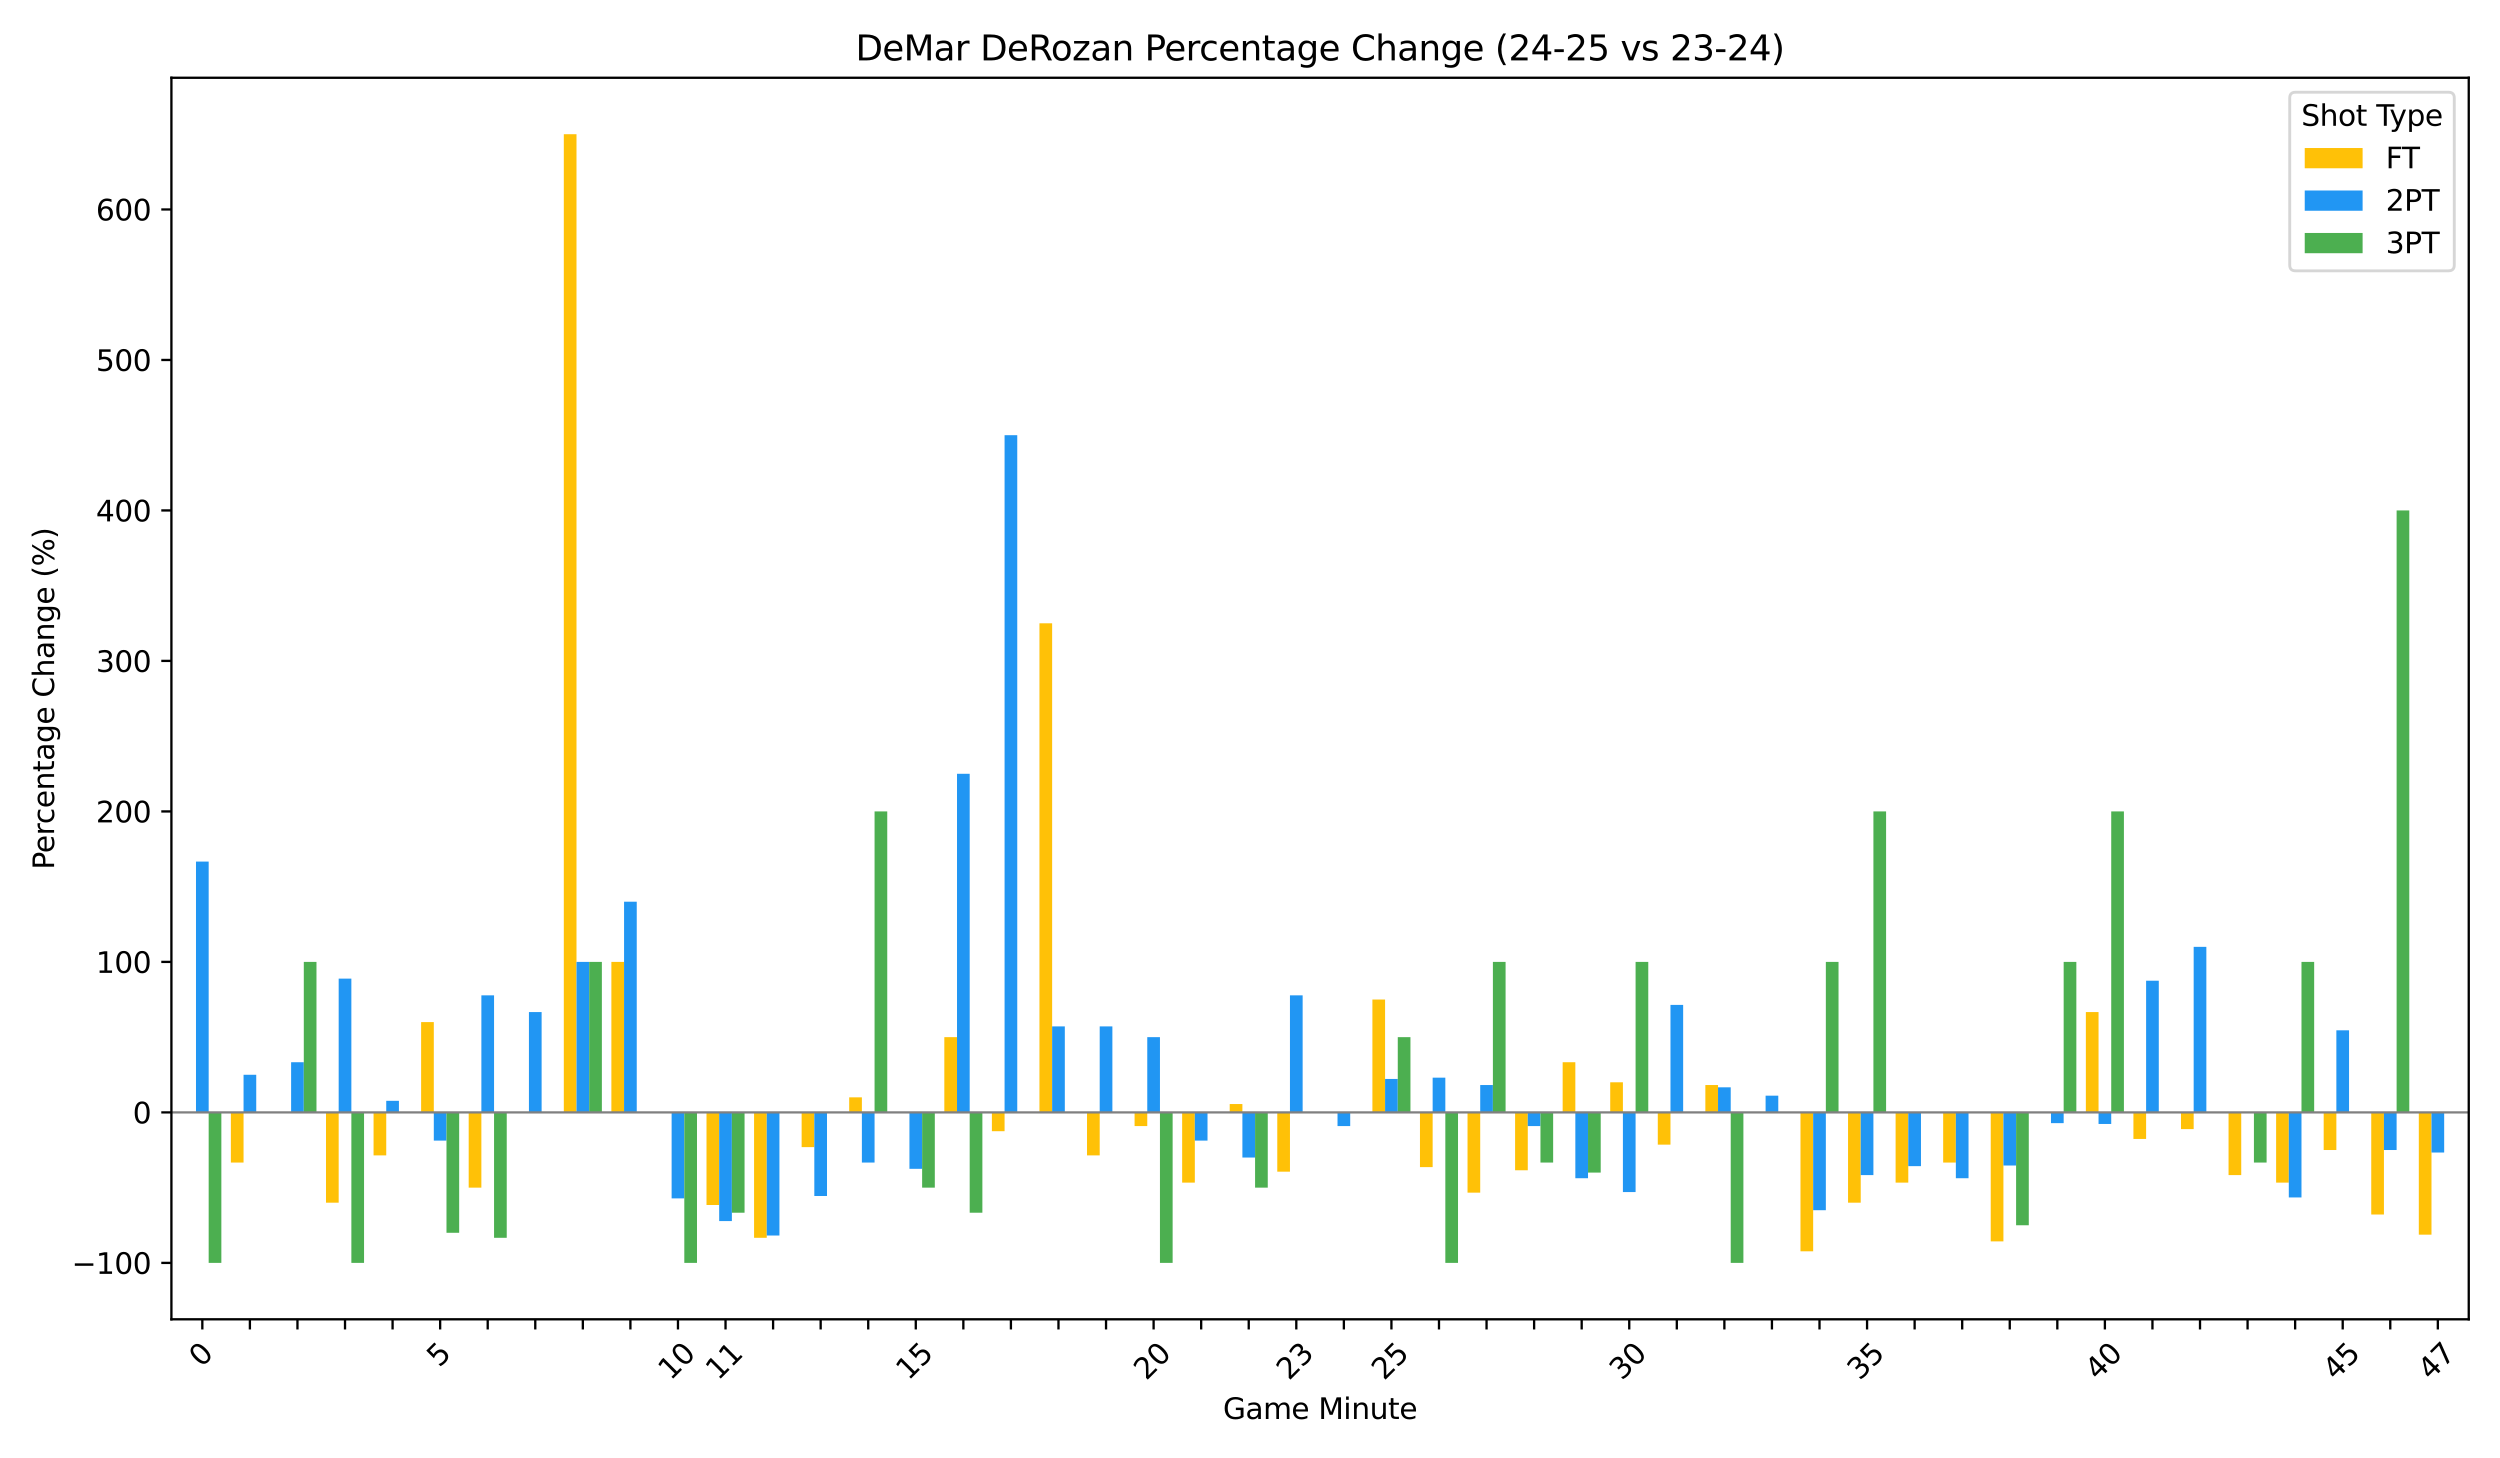 <?xml version="1.0" encoding="utf-8" standalone="no"?>
<!DOCTYPE svg PUBLIC "-//W3C//DTD SVG 1.1//EN"
  "http://www.w3.org/Graphics/SVG/1.1/DTD/svg11.dtd">
<svg xmlns:xlink="http://www.w3.org/1999/xlink" width="864pt" height="504pt" viewBox="0 0 864 504" xmlns="http://www.w3.org/2000/svg" version="1.1">
 <defs>
  <style type="text/css">*{stroke-linejoin: round; stroke-linecap: butt}</style>
 </defs>
 <g id="figure_1">
  <g id="patch_1">
   <path d="M 0 504 
L 864 504 
L 864 0 
L 0 0 
z
" style="fill: #ffffff"/>
  </g>
  <g id="axes_1">
   <g id="patch_2">
    <path d="M 59.24 455.956 
L 853.2 455.956 
L 853.2 26.88 
L 59.24 26.88 
z
" style="fill: #ffffff"/>
   </g>
   <g id="patch_3">
    <path d="M 63.35 384.443 
L 67.733 384.443 
L 67.733 384.443 
L 63.35 384.443 
z
" clip-path="url(#pa4e69b9ff1)" style="fill: #ffc107"/>
   </g>
   <g id="patch_4">
    <path d="M 79.788 384.443 
L 84.171 384.443 
L 84.171 401.779 
L 79.788 401.779 
z
" clip-path="url(#pa4e69b9ff1)" style="fill: #ffc107"/>
   </g>
   <g id="patch_5">
    <path d="M 96.226 384.443 
L 100.609 384.443 
L 100.609 384.443 
L 96.226 384.443 
z
" clip-path="url(#pa4e69b9ff1)" style="fill: #ffc107"/>
   </g>
   <g id="patch_6">
    <path d="M 112.664 384.443 
L 117.047 384.443 
L 117.047 415.648 
L 112.664 415.648 
z
" clip-path="url(#pa4e69b9ff1)" style="fill: #ffc107"/>
   </g>
   <g id="patch_7">
    <path d="M 129.102 384.443 
L 133.485 384.443 
L 133.485 399.303 
L 129.102 399.303 
z
" clip-path="url(#pa4e69b9ff1)" style="fill: #ffc107"/>
   </g>
   <g id="patch_8">
    <path d="M 145.54 384.443 
L 149.923 384.443 
L 149.923 353.237 
L 145.54 353.237 
z
" clip-path="url(#pa4e69b9ff1)" style="fill: #ffc107"/>
   </g>
   <g id="patch_9">
    <path d="M 161.978 384.443 
L 166.362 384.443 
L 166.362 410.448 
L 161.978 410.448 
z
" clip-path="url(#pa4e69b9ff1)" style="fill: #ffc107"/>
   </g>
   <g id="patch_10">
    <path d="M 178.416 384.443 
L 182.8 384.443 
L 182.8 384.443 
L 178.416 384.443 
z
" clip-path="url(#pa4e69b9ff1)" style="fill: #ffc107"/>
   </g>
   <g id="patch_11">
    <path d="M 194.854 384.443 
L 199.238 384.443 
L 199.238 46.383 
L 194.854 46.383 
z
" clip-path="url(#pa4e69b9ff1)" style="fill: #ffc107"/>
   </g>
   <g id="patch_12">
    <path d="M 211.292 384.443 
L 215.676 384.443 
L 215.676 332.434 
L 211.292 332.434 
z
" clip-path="url(#pa4e69b9ff1)" style="fill: #ffc107"/>
   </g>
   <g id="patch_13">
    <path d="M 227.73 384.443 
L 232.114 384.443 
L 232.114 384.443 
L 227.73 384.443 
z
" clip-path="url(#pa4e69b9ff1)" style="fill: #ffc107"/>
   </g>
   <g id="patch_14">
    <path d="M 244.169 384.443 
L 248.552 384.443 
L 248.552 416.449 
L 244.169 416.449 
z
" clip-path="url(#pa4e69b9ff1)" style="fill: #ffc107"/>
   </g>
   <g id="patch_15">
    <path d="M 260.607 384.443 
L 264.99 384.443 
L 264.99 427.784 
L 260.607 427.784 
z
" clip-path="url(#pa4e69b9ff1)" style="fill: #ffc107"/>
   </g>
   <g id="patch_16">
    <path d="M 277.045 384.443 
L 281.428 384.443 
L 281.428 396.445 
L 277.045 396.445 
z
" clip-path="url(#pa4e69b9ff1)" style="fill: #ffc107"/>
   </g>
   <g id="patch_17">
    <path d="M 293.483 384.443 
L 297.866 384.443 
L 297.866 379.242 
L 293.483 379.242 
z
" clip-path="url(#pa4e69b9ff1)" style="fill: #ffc107"/>
   </g>
   <g id="patch_18">
    <path d="M 309.921 384.443 
L 314.304 384.443 
L 314.304 384.443 
L 309.921 384.443 
z
" clip-path="url(#pa4e69b9ff1)" style="fill: #ffc107"/>
   </g>
   <g id="patch_19">
    <path d="M 326.359 384.443 
L 330.743 384.443 
L 330.743 358.438 
L 326.359 358.438 
z
" clip-path="url(#pa4e69b9ff1)" style="fill: #ffc107"/>
   </g>
   <g id="patch_20">
    <path d="M 342.797 384.443 
L 347.181 384.443 
L 347.181 390.944 
L 342.797 390.944 
z
" clip-path="url(#pa4e69b9ff1)" style="fill: #ffc107"/>
   </g>
   <g id="patch_21">
    <path d="M 359.235 384.443 
L 363.619 384.443 
L 363.619 215.413 
L 359.235 215.413 
z
" clip-path="url(#pa4e69b9ff1)" style="fill: #ffc107"/>
   </g>
   <g id="patch_22">
    <path d="M 375.673 384.443 
L 380.057 384.443 
L 380.057 399.303 
L 375.673 399.303 
z
" clip-path="url(#pa4e69b9ff1)" style="fill: #ffc107"/>
   </g>
   <g id="patch_23">
    <path d="M 392.111 384.443 
L 396.495 384.443 
L 396.495 389.171 
L 392.111 389.171 
z
" clip-path="url(#pa4e69b9ff1)" style="fill: #ffc107"/>
   </g>
   <g id="patch_24">
    <path d="M 408.55 384.443 
L 412.933 384.443 
L 412.933 408.714 
L 408.55 408.714 
z
" clip-path="url(#pa4e69b9ff1)" style="fill: #ffc107"/>
   </g>
   <g id="patch_25">
    <path d="M 424.988 384.443 
L 429.371 384.443 
L 429.371 381.554 
L 424.988 381.554 
z
" clip-path="url(#pa4e69b9ff1)" style="fill: #ffc107"/>
   </g>
   <g id="patch_26">
    <path d="M 441.426 384.443 
L 445.809 384.443 
L 445.809 404.931 
L 441.426 404.931 
z
" clip-path="url(#pa4e69b9ff1)" style="fill: #ffc107"/>
   </g>
   <g id="patch_27">
    <path d="M 457.864 384.443 
L 462.247 384.443 
L 462.247 384.443 
L 457.864 384.443 
z
" clip-path="url(#pa4e69b9ff1)" style="fill: #ffc107"/>
   </g>
   <g id="patch_28">
    <path d="M 474.302 384.443 
L 478.685 384.443 
L 478.685 345.436 
L 474.302 345.436 
z
" clip-path="url(#pa4e69b9ff1)" style="fill: #ffc107"/>
   </g>
   <g id="patch_29">
    <path d="M 490.74 384.443 
L 495.123 384.443 
L 495.123 403.355 
L 490.74 403.355 
z
" clip-path="url(#pa4e69b9ff1)" style="fill: #ffc107"/>
   </g>
   <g id="patch_30">
    <path d="M 507.178 384.443 
L 511.562 384.443 
L 511.562 412.181 
L 507.178 412.181 
z
" clip-path="url(#pa4e69b9ff1)" style="fill: #ffc107"/>
   </g>
   <g id="patch_31">
    <path d="M 523.616 384.443 
L 528 384.443 
L 528 404.446 
L 523.616 404.446 
z
" clip-path="url(#pa4e69b9ff1)" style="fill: #ffc107"/>
   </g>
   <g id="patch_32">
    <path d="M 540.054 384.443 
L 544.438 384.443 
L 544.438 367.107 
L 540.054 367.107 
z
" clip-path="url(#pa4e69b9ff1)" style="fill: #ffc107"/>
   </g>
   <g id="patch_33">
    <path d="M 556.492 384.443 
L 560.876 384.443 
L 560.876 374.041 
L 556.492 374.041 
z
" clip-path="url(#pa4e69b9ff1)" style="fill: #ffc107"/>
   </g>
   <g id="patch_34">
    <path d="M 572.93 384.443 
L 577.314 384.443 
L 577.314 395.588 
L 572.93 395.588 
z
" clip-path="url(#pa4e69b9ff1)" style="fill: #ffc107"/>
   </g>
   <g id="patch_35">
    <path d="M 589.369 384.443 
L 593.752 384.443 
L 593.752 374.987 
L 589.369 374.987 
z
" clip-path="url(#pa4e69b9ff1)" style="fill: #ffc107"/>
   </g>
   <g id="patch_36">
    <path d="M 605.807 384.443 
L 610.19 384.443 
L 610.19 384.443 
L 605.807 384.443 
z
" clip-path="url(#pa4e69b9ff1)" style="fill: #ffc107"/>
   </g>
   <g id="patch_37">
    <path d="M 622.245 384.443 
L 626.628 384.443 
L 626.628 432.451 
L 622.245 432.451 
z
" clip-path="url(#pa4e69b9ff1)" style="fill: #ffc107"/>
   </g>
   <g id="patch_38">
    <path d="M 638.683 384.443 
L 643.066 384.443 
L 643.066 415.648 
L 638.683 415.648 
z
" clip-path="url(#pa4e69b9ff1)" style="fill: #ffc107"/>
   </g>
   <g id="patch_39">
    <path d="M 655.121 384.443 
L 659.504 384.443 
L 659.504 408.714 
L 655.121 408.714 
z
" clip-path="url(#pa4e69b9ff1)" style="fill: #ffc107"/>
   </g>
   <g id="patch_40">
    <path d="M 671.559 384.443 
L 675.943 384.443 
L 675.943 401.779 
L 671.559 401.779 
z
" clip-path="url(#pa4e69b9ff1)" style="fill: #ffc107"/>
   </g>
   <g id="patch_41">
    <path d="M 687.997 384.443 
L 692.381 384.443 
L 692.381 429.022 
L 687.997 429.022 
z
" clip-path="url(#pa4e69b9ff1)" style="fill: #ffc107"/>
   </g>
   <g id="patch_42">
    <path d="M 704.435 384.443 
L 708.819 384.443 
L 708.819 384.443 
L 704.435 384.443 
z
" clip-path="url(#pa4e69b9ff1)" style="fill: #ffc107"/>
   </g>
   <g id="patch_43">
    <path d="M 720.873 384.443 
L 725.257 384.443 
L 725.257 349.77 
L 720.873 349.77 
z
" clip-path="url(#pa4e69b9ff1)" style="fill: #ffc107"/>
   </g>
   <g id="patch_44">
    <path d="M 737.311 384.443 
L 741.695 384.443 
L 741.695 393.621 
L 737.311 393.621 
z
" clip-path="url(#pa4e69b9ff1)" style="fill: #ffc107"/>
   </g>
   <g id="patch_45">
    <path d="M 753.75 384.443 
L 758.133 384.443 
L 758.133 390.222 
L 753.75 390.222 
z
" clip-path="url(#pa4e69b9ff1)" style="fill: #ffc107"/>
   </g>
   <g id="patch_46">
    <path d="M 770.188 384.443 
L 774.571 384.443 
L 774.571 406.113 
L 770.188 406.113 
z
" clip-path="url(#pa4e69b9ff1)" style="fill: #ffc107"/>
   </g>
   <g id="patch_47">
    <path d="M 786.626 384.443 
L 791.009 384.443 
L 791.009 408.714 
L 786.626 408.714 
z
" clip-path="url(#pa4e69b9ff1)" style="fill: #ffc107"/>
   </g>
   <g id="patch_48">
    <path d="M 803.064 384.443 
L 807.447 384.443 
L 807.447 397.445 
L 803.064 397.445 
z
" clip-path="url(#pa4e69b9ff1)" style="fill: #ffc107"/>
   </g>
   <g id="patch_49">
    <path d="M 819.502 384.443 
L 823.885 384.443 
L 823.885 419.735 
L 819.502 419.735 
z
" clip-path="url(#pa4e69b9ff1)" style="fill: #ffc107"/>
   </g>
   <g id="patch_50">
    <path d="M 835.94 384.443 
L 840.323 384.443 
L 840.323 426.7 
L 835.94 426.7 
z
" clip-path="url(#pa4e69b9ff1)" style="fill: #ffc107"/>
   </g>
   <g id="patch_51">
    <path d="M 67.733 384.443 
L 72.117 384.443 
L 72.117 297.761 
L 67.733 297.761 
z
" clip-path="url(#pa4e69b9ff1)" style="fill: #2196f3"/>
   </g>
   <g id="patch_52">
    <path d="M 84.171 384.443 
L 88.555 384.443 
L 88.555 371.441 
L 84.171 371.441 
z
" clip-path="url(#pa4e69b9ff1)" style="fill: #2196f3"/>
   </g>
   <g id="patch_53">
    <path d="M 100.609 384.443 
L 104.993 384.443 
L 104.993 367.107 
L 100.609 367.107 
z
" clip-path="url(#pa4e69b9ff1)" style="fill: #2196f3"/>
   </g>
   <g id="patch_54">
    <path d="M 117.047 384.443 
L 121.431 384.443 
L 121.431 338.213 
L 117.047 338.213 
z
" clip-path="url(#pa4e69b9ff1)" style="fill: #2196f3"/>
   </g>
   <g id="patch_55">
    <path d="M 133.485 384.443 
L 137.869 384.443 
L 137.869 380.442 
L 133.485 380.442 
z
" clip-path="url(#pa4e69b9ff1)" style="fill: #2196f3"/>
   </g>
   <g id="patch_56">
    <path d="M 149.923 384.443 
L 154.307 384.443 
L 154.307 394.195 
L 149.923 394.195 
z
" clip-path="url(#pa4e69b9ff1)" style="fill: #2196f3"/>
   </g>
   <g id="patch_57">
    <path d="M 166.362 384.443 
L 170.745 384.443 
L 170.745 343.991 
L 166.362 343.991 
z
" clip-path="url(#pa4e69b9ff1)" style="fill: #2196f3"/>
   </g>
   <g id="patch_58">
    <path d="M 182.8 384.443 
L 187.183 384.443 
L 187.183 349.77 
L 182.8 349.77 
z
" clip-path="url(#pa4e69b9ff1)" style="fill: #2196f3"/>
   </g>
   <g id="patch_59">
    <path d="M 199.238 384.443 
L 203.621 384.443 
L 203.621 332.434 
L 199.238 332.434 
z
" clip-path="url(#pa4e69b9ff1)" style="fill: #2196f3"/>
   </g>
   <g id="patch_60">
    <path d="M 215.676 384.443 
L 220.059 384.443 
L 220.059 311.63 
L 215.676 311.63 
z
" clip-path="url(#pa4e69b9ff1)" style="fill: #2196f3"/>
   </g>
   <g id="patch_61">
    <path d="M 232.114 384.443 
L 236.497 384.443 
L 236.497 414.162 
L 232.114 414.162 
z
" clip-path="url(#pa4e69b9ff1)" style="fill: #2196f3"/>
   </g>
   <g id="patch_62">
    <path d="M 248.552 384.443 
L 252.936 384.443 
L 252.936 422.005 
L 248.552 422.005 
z
" clip-path="url(#pa4e69b9ff1)" style="fill: #2196f3"/>
   </g>
   <g id="patch_63">
    <path d="M 264.99 384.443 
L 269.374 384.443 
L 269.374 426.996 
L 264.99 426.996 
z
" clip-path="url(#pa4e69b9ff1)" style="fill: #2196f3"/>
   </g>
   <g id="patch_64">
    <path d="M 281.428 384.443 
L 285.812 384.443 
L 285.812 413.337 
L 281.428 413.337 
z
" clip-path="url(#pa4e69b9ff1)" style="fill: #2196f3"/>
   </g>
   <g id="patch_65">
    <path d="M 297.866 384.443 
L 302.25 384.443 
L 302.25 401.779 
L 297.866 401.779 
z
" clip-path="url(#pa4e69b9ff1)" style="fill: #2196f3"/>
   </g>
   <g id="patch_66">
    <path d="M 314.304 384.443 
L 318.688 384.443 
L 318.688 403.946 
L 314.304 403.946 
z
" clip-path="url(#pa4e69b9ff1)" style="fill: #2196f3"/>
   </g>
   <g id="patch_67">
    <path d="M 330.743 384.443 
L 335.126 384.443 
L 335.126 267.422 
L 330.743 267.422 
z
" clip-path="url(#pa4e69b9ff1)" style="fill: #2196f3"/>
   </g>
   <g id="patch_68">
    <path d="M 347.181 384.443 
L 351.564 384.443 
L 351.564 150.402 
L 347.181 150.402 
z
" clip-path="url(#pa4e69b9ff1)" style="fill: #2196f3"/>
   </g>
   <g id="patch_69">
    <path d="M 363.619 384.443 
L 368.002 384.443 
L 368.002 354.723 
L 363.619 354.723 
z
" clip-path="url(#pa4e69b9ff1)" style="fill: #2196f3"/>
   </g>
   <g id="patch_70">
    <path d="M 380.057 384.443 
L 384.44 384.443 
L 384.44 354.723 
L 380.057 354.723 
z
" clip-path="url(#pa4e69b9ff1)" style="fill: #2196f3"/>
   </g>
   <g id="patch_71">
    <path d="M 396.495 384.443 
L 400.878 384.443 
L 400.878 358.438 
L 396.495 358.438 
z
" clip-path="url(#pa4e69b9ff1)" style="fill: #2196f3"/>
   </g>
   <g id="patch_72">
    <path d="M 412.933 384.443 
L 417.317 384.443 
L 417.317 394.195 
L 412.933 394.195 
z
" clip-path="url(#pa4e69b9ff1)" style="fill: #2196f3"/>
   </g>
   <g id="patch_73">
    <path d="M 429.371 384.443 
L 433.755 384.443 
L 433.755 400.046 
L 429.371 400.046 
z
" clip-path="url(#pa4e69b9ff1)" style="fill: #2196f3"/>
   </g>
   <g id="patch_74">
    <path d="M 445.809 384.443 
L 450.193 384.443 
L 450.193 343.991 
L 445.809 343.991 
z
" clip-path="url(#pa4e69b9ff1)" style="fill: #2196f3"/>
   </g>
   <g id="patch_75">
    <path d="M 462.247 384.443 
L 466.631 384.443 
L 466.631 389.171 
L 462.247 389.171 
z
" clip-path="url(#pa4e69b9ff1)" style="fill: #2196f3"/>
   </g>
   <g id="patch_76">
    <path d="M 478.685 384.443 
L 483.069 384.443 
L 483.069 372.885 
L 478.685 372.885 
z
" clip-path="url(#pa4e69b9ff1)" style="fill: #2196f3"/>
   </g>
   <g id="patch_77">
    <path d="M 495.123 384.443 
L 499.507 384.443 
L 499.507 372.441 
L 495.123 372.441 
z
" clip-path="url(#pa4e69b9ff1)" style="fill: #2196f3"/>
   </g>
   <g id="patch_78">
    <path d="M 511.562 384.443 
L 515.945 384.443 
L 515.945 374.987 
L 511.562 374.987 
z
" clip-path="url(#pa4e69b9ff1)" style="fill: #2196f3"/>
   </g>
   <g id="patch_79">
    <path d="M 528 384.443 
L 532.383 384.443 
L 532.383 389.171 
L 528 389.171 
z
" clip-path="url(#pa4e69b9ff1)" style="fill: #2196f3"/>
   </g>
   <g id="patch_80">
    <path d="M 544.438 384.443 
L 548.821 384.443 
L 548.821 407.197 
L 544.438 407.197 
z
" clip-path="url(#pa4e69b9ff1)" style="fill: #2196f3"/>
   </g>
   <g id="patch_81">
    <path d="M 560.876 384.443 
L 565.259 384.443 
L 565.259 411.977 
L 560.876 411.977 
z
" clip-path="url(#pa4e69b9ff1)" style="fill: #2196f3"/>
   </g>
   <g id="patch_82">
    <path d="M 577.314 384.443 
L 581.697 384.443 
L 581.697 347.294 
L 577.314 347.294 
z
" clip-path="url(#pa4e69b9ff1)" style="fill: #2196f3"/>
   </g>
   <g id="patch_83">
    <path d="M 593.752 384.443 
L 598.136 384.443 
L 598.136 375.775 
L 593.752 375.775 
z
" clip-path="url(#pa4e69b9ff1)" style="fill: #2196f3"/>
   </g>
   <g id="patch_84">
    <path d="M 610.19 384.443 
L 614.574 384.443 
L 614.574 378.664 
L 610.19 378.664 
z
" clip-path="url(#pa4e69b9ff1)" style="fill: #2196f3"/>
   </g>
   <g id="patch_85">
    <path d="M 626.628 384.443 
L 631.012 384.443 
L 631.012 418.249 
L 626.628 418.249 
z
" clip-path="url(#pa4e69b9ff1)" style="fill: #2196f3"/>
   </g>
   <g id="patch_86">
    <path d="M 643.066 384.443 
L 647.45 384.443 
L 647.45 406.113 
L 643.066 406.113 
z
" clip-path="url(#pa4e69b9ff1)" style="fill: #2196f3"/>
   </g>
   <g id="patch_87">
    <path d="M 659.504 384.443 
L 663.888 384.443 
L 663.888 403.018 
L 659.504 403.018 
z
" clip-path="url(#pa4e69b9ff1)" style="fill: #2196f3"/>
   </g>
   <g id="patch_88">
    <path d="M 675.943 384.443 
L 680.326 384.443 
L 680.326 407.197 
L 675.943 407.197 
z
" clip-path="url(#pa4e69b9ff1)" style="fill: #2196f3"/>
   </g>
   <g id="patch_89">
    <path d="M 692.381 384.443 
L 696.764 384.443 
L 696.764 402.799 
L 692.381 402.799 
z
" clip-path="url(#pa4e69b9ff1)" style="fill: #2196f3"/>
   </g>
   <g id="patch_90">
    <path d="M 708.819 384.443 
L 713.202 384.443 
L 713.202 388.158 
L 708.819 388.158 
z
" clip-path="url(#pa4e69b9ff1)" style="fill: #2196f3"/>
   </g>
   <g id="patch_91">
    <path d="M 725.257 384.443 
L 729.64 384.443 
L 729.64 388.444 
L 725.257 388.444 
z
" clip-path="url(#pa4e69b9ff1)" style="fill: #2196f3"/>
   </g>
   <g id="patch_92">
    <path d="M 741.695 384.443 
L 746.078 384.443 
L 746.078 338.935 
L 741.695 338.935 
z
" clip-path="url(#pa4e69b9ff1)" style="fill: #2196f3"/>
   </g>
   <g id="patch_93">
    <path d="M 758.133 384.443 
L 762.517 384.443 
L 762.517 327.233 
L 758.133 327.233 
z
" clip-path="url(#pa4e69b9ff1)" style="fill: #2196f3"/>
   </g>
   <g id="patch_94">
    <path d="M 774.571 384.443 
L 778.955 384.443 
L 778.955 384.443 
L 774.571 384.443 
z
" clip-path="url(#pa4e69b9ff1)" style="fill: #2196f3"/>
   </g>
   <g id="patch_95">
    <path d="M 791.009 384.443 
L 795.393 384.443 
L 795.393 413.839 
L 791.009 413.839 
z
" clip-path="url(#pa4e69b9ff1)" style="fill: #2196f3"/>
   </g>
   <g id="patch_96">
    <path d="M 807.447 384.443 
L 811.831 384.443 
L 811.831 356.074 
L 807.447 356.074 
z
" clip-path="url(#pa4e69b9ff1)" style="fill: #2196f3"/>
   </g>
   <g id="patch_97">
    <path d="M 823.885 384.443 
L 828.269 384.443 
L 828.269 397.445 
L 823.885 397.445 
z
" clip-path="url(#pa4e69b9ff1)" style="fill: #2196f3"/>
   </g>
   <g id="patch_98">
    <path d="M 840.323 384.443 
L 844.707 384.443 
L 844.707 398.312 
L 840.323 398.312 
z
" clip-path="url(#pa4e69b9ff1)" style="fill: #2196f3"/>
   </g>
   <g id="patch_99">
    <path d="M 72.117 384.443 
L 76.5 384.443 
L 76.5 436.452 
L 72.117 436.452 
z
" clip-path="url(#pa4e69b9ff1)" style="fill: #4caf50"/>
   </g>
   <g id="patch_100">
    <path d="M 88.555 384.443 
L 92.938 384.443 
L 92.938 384.443 
L 88.555 384.443 
z
" clip-path="url(#pa4e69b9ff1)" style="fill: #4caf50"/>
   </g>
   <g id="patch_101">
    <path d="M 104.993 384.443 
L 109.376 384.443 
L 109.376 332.434 
L 104.993 332.434 
z
" clip-path="url(#pa4e69b9ff1)" style="fill: #4caf50"/>
   </g>
   <g id="patch_102">
    <path d="M 121.431 384.443 
L 125.814 384.443 
L 125.814 436.452 
L 121.431 436.452 
z
" clip-path="url(#pa4e69b9ff1)" style="fill: #4caf50"/>
   </g>
   <g id="patch_103">
    <path d="M 137.869 384.443 
L 142.252 384.443 
L 142.252 384.443 
L 137.869 384.443 
z
" clip-path="url(#pa4e69b9ff1)" style="fill: #4caf50"/>
   </g>
   <g id="patch_104">
    <path d="M 154.307 384.443 
L 158.69 384.443 
L 158.69 426.05 
L 154.307 426.05 
z
" clip-path="url(#pa4e69b9ff1)" style="fill: #4caf50"/>
   </g>
   <g id="patch_105">
    <path d="M 170.745 384.443 
L 175.129 384.443 
L 175.129 427.784 
L 170.745 427.784 
z
" clip-path="url(#pa4e69b9ff1)" style="fill: #4caf50"/>
   </g>
   <g id="patch_106">
    <path d="M 187.183 384.443 
L 191.567 384.443 
L 191.567 384.443 
L 187.183 384.443 
z
" clip-path="url(#pa4e69b9ff1)" style="fill: #4caf50"/>
   </g>
   <g id="patch_107">
    <path d="M 203.621 384.443 
L 208.005 384.443 
L 208.005 332.434 
L 203.621 332.434 
z
" clip-path="url(#pa4e69b9ff1)" style="fill: #4caf50"/>
   </g>
   <g id="patch_108">
    <path d="M 220.059 384.443 
L 224.443 384.443 
L 224.443 384.443 
L 220.059 384.443 
z
" clip-path="url(#pa4e69b9ff1)" style="fill: #4caf50"/>
   </g>
   <g id="patch_109">
    <path d="M 236.497 384.443 
L 240.881 384.443 
L 240.881 436.452 
L 236.497 436.452 
z
" clip-path="url(#pa4e69b9ff1)" style="fill: #4caf50"/>
   </g>
   <g id="patch_110">
    <path d="M 252.936 384.443 
L 257.319 384.443 
L 257.319 419.116 
L 252.936 419.116 
z
" clip-path="url(#pa4e69b9ff1)" style="fill: #4caf50"/>
   </g>
   <g id="patch_111">
    <path d="M 269.374 384.443 
L 273.757 384.443 
L 273.757 384.443 
L 269.374 384.443 
z
" clip-path="url(#pa4e69b9ff1)" style="fill: #4caf50"/>
   </g>
   <g id="patch_112">
    <path d="M 285.812 384.443 
L 290.195 384.443 
L 290.195 384.443 
L 285.812 384.443 
z
" clip-path="url(#pa4e69b9ff1)" style="fill: #4caf50"/>
   </g>
   <g id="patch_113">
    <path d="M 302.25 384.443 
L 306.633 384.443 
L 306.633 280.425 
L 302.25 280.425 
z
" clip-path="url(#pa4e69b9ff1)" style="fill: #4caf50"/>
   </g>
   <g id="patch_114">
    <path d="M 318.688 384.443 
L 323.071 384.443 
L 323.071 410.448 
L 318.688 410.448 
z
" clip-path="url(#pa4e69b9ff1)" style="fill: #4caf50"/>
   </g>
   <g id="patch_115">
    <path d="M 335.126 384.443 
L 339.51 384.443 
L 339.51 419.116 
L 335.126 419.116 
z
" clip-path="url(#pa4e69b9ff1)" style="fill: #4caf50"/>
   </g>
   <g id="patch_116">
    <path d="M 351.564 384.443 
L 355.948 384.443 
L 355.948 384.443 
L 351.564 384.443 
z
" clip-path="url(#pa4e69b9ff1)" style="fill: #4caf50"/>
   </g>
   <g id="patch_117">
    <path d="M 368.002 384.443 
L 372.386 384.443 
L 372.386 384.443 
L 368.002 384.443 
z
" clip-path="url(#pa4e69b9ff1)" style="fill: #4caf50"/>
   </g>
   <g id="patch_118">
    <path d="M 384.44 384.443 
L 388.824 384.443 
L 388.824 384.443 
L 384.44 384.443 
z
" clip-path="url(#pa4e69b9ff1)" style="fill: #4caf50"/>
   </g>
   <g id="patch_119">
    <path d="M 400.878 384.443 
L 405.262 384.443 
L 405.262 436.452 
L 400.878 436.452 
z
" clip-path="url(#pa4e69b9ff1)" style="fill: #4caf50"/>
   </g>
   <g id="patch_120">
    <path d="M 417.317 384.443 
L 421.7 384.443 
L 421.7 384.443 
L 417.317 384.443 
z
" clip-path="url(#pa4e69b9ff1)" style="fill: #4caf50"/>
   </g>
   <g id="patch_121">
    <path d="M 433.755 384.443 
L 438.138 384.443 
L 438.138 410.448 
L 433.755 410.448 
z
" clip-path="url(#pa4e69b9ff1)" style="fill: #4caf50"/>
   </g>
   <g id="patch_122">
    <path d="M 450.193 384.443 
L 454.576 384.443 
L 454.576 384.443 
L 450.193 384.443 
z
" clip-path="url(#pa4e69b9ff1)" style="fill: #4caf50"/>
   </g>
   <g id="patch_123">
    <path d="M 466.631 384.443 
L 471.014 384.443 
L 471.014 384.443 
L 466.631 384.443 
z
" clip-path="url(#pa4e69b9ff1)" style="fill: #4caf50"/>
   </g>
   <g id="patch_124">
    <path d="M 483.069 384.443 
L 487.452 384.443 
L 487.452 358.438 
L 483.069 358.438 
z
" clip-path="url(#pa4e69b9ff1)" style="fill: #4caf50"/>
   </g>
   <g id="patch_125">
    <path d="M 499.507 384.443 
L 503.89 384.443 
L 503.89 436.452 
L 499.507 436.452 
z
" clip-path="url(#pa4e69b9ff1)" style="fill: #4caf50"/>
   </g>
   <g id="patch_126">
    <path d="M 515.945 384.443 
L 520.329 384.443 
L 520.329 332.434 
L 515.945 332.434 
z
" clip-path="url(#pa4e69b9ff1)" style="fill: #4caf50"/>
   </g>
   <g id="patch_127">
    <path d="M 532.383 384.443 
L 536.767 384.443 
L 536.767 401.779 
L 532.383 401.779 
z
" clip-path="url(#pa4e69b9ff1)" style="fill: #4caf50"/>
   </g>
   <g id="patch_128">
    <path d="M 548.821 384.443 
L 553.205 384.443 
L 553.205 405.247 
L 548.821 405.247 
z
" clip-path="url(#pa4e69b9ff1)" style="fill: #4caf50"/>
   </g>
   <g id="patch_129">
    <path d="M 565.259 384.443 
L 569.643 384.443 
L 569.643 332.434 
L 565.259 332.434 
z
" clip-path="url(#pa4e69b9ff1)" style="fill: #4caf50"/>
   </g>
   <g id="patch_130">
    <path d="M 581.697 384.443 
L 586.081 384.443 
L 586.081 384.443 
L 581.697 384.443 
z
" clip-path="url(#pa4e69b9ff1)" style="fill: #4caf50"/>
   </g>
   <g id="patch_131">
    <path d="M 598.136 384.443 
L 602.519 384.443 
L 602.519 436.452 
L 598.136 436.452 
z
" clip-path="url(#pa4e69b9ff1)" style="fill: #4caf50"/>
   </g>
   <g id="patch_132">
    <path d="M 614.574 384.443 
L 618.957 384.443 
L 618.957 384.443 
L 614.574 384.443 
z
" clip-path="url(#pa4e69b9ff1)" style="fill: #4caf50"/>
   </g>
   <g id="patch_133">
    <path d="M 631.012 384.443 
L 635.395 384.443 
L 635.395 332.434 
L 631.012 332.434 
z
" clip-path="url(#pa4e69b9ff1)" style="fill: #4caf50"/>
   </g>
   <g id="patch_134">
    <path d="M 647.45 384.443 
L 651.833 384.443 
L 651.833 280.425 
L 647.45 280.425 
z
" clip-path="url(#pa4e69b9ff1)" style="fill: #4caf50"/>
   </g>
   <g id="patch_135">
    <path d="M 663.888 384.443 
L 668.271 384.443 
L 668.271 384.443 
L 663.888 384.443 
z
" clip-path="url(#pa4e69b9ff1)" style="fill: #4caf50"/>
   </g>
   <g id="patch_136">
    <path d="M 680.326 384.443 
L 684.71 384.443 
L 684.71 384.443 
L 680.326 384.443 
z
" clip-path="url(#pa4e69b9ff1)" style="fill: #4caf50"/>
   </g>
   <g id="patch_137">
    <path d="M 696.764 384.443 
L 701.148 384.443 
L 701.148 423.45 
L 696.764 423.45 
z
" clip-path="url(#pa4e69b9ff1)" style="fill: #4caf50"/>
   </g>
   <g id="patch_138">
    <path d="M 713.202 384.443 
L 717.586 384.443 
L 717.586 332.434 
L 713.202 332.434 
z
" clip-path="url(#pa4e69b9ff1)" style="fill: #4caf50"/>
   </g>
   <g id="patch_139">
    <path d="M 729.64 384.443 
L 734.024 384.443 
L 734.024 280.425 
L 729.64 280.425 
z
" clip-path="url(#pa4e69b9ff1)" style="fill: #4caf50"/>
   </g>
   <g id="patch_140">
    <path d="M 746.078 384.443 
L 750.462 384.443 
L 750.462 384.443 
L 746.078 384.443 
z
" clip-path="url(#pa4e69b9ff1)" style="fill: #4caf50"/>
   </g>
   <g id="patch_141">
    <path d="M 762.517 384.443 
L 766.9 384.443 
L 766.9 384.443 
L 762.517 384.443 
z
" clip-path="url(#pa4e69b9ff1)" style="fill: #4caf50"/>
   </g>
   <g id="patch_142">
    <path d="M 778.955 384.443 
L 783.338 384.443 
L 783.338 401.779 
L 778.955 401.779 
z
" clip-path="url(#pa4e69b9ff1)" style="fill: #4caf50"/>
   </g>
   <g id="patch_143">
    <path d="M 795.393 384.443 
L 799.776 384.443 
L 799.776 332.434 
L 795.393 332.434 
z
" clip-path="url(#pa4e69b9ff1)" style="fill: #4caf50"/>
   </g>
   <g id="patch_144">
    <path d="M 811.831 384.443 
L 816.214 384.443 
L 816.214 384.443 
L 811.831 384.443 
z
" clip-path="url(#pa4e69b9ff1)" style="fill: #4caf50"/>
   </g>
   <g id="patch_145">
    <path d="M 828.269 384.443 
L 832.652 384.443 
L 832.652 176.406 
L 828.269 176.406 
z
" clip-path="url(#pa4e69b9ff1)" style="fill: #4caf50"/>
   </g>
   <g id="patch_146">
    <path d="M 844.707 384.443 
L 849.09 384.443 
L 849.09 384.443 
L 844.707 384.443 
z
" clip-path="url(#pa4e69b9ff1)" style="fill: #4caf50"/>
   </g>
   <g id="matplotlib.axis_1">
    <g id="xtick_1">
     <g id="line2d_1">
      <defs>
       <path id="m6d65ebb825" d="M 0 0 
L 0 3.5 
" style="stroke: #000000; stroke-width: 0.8"/>
      </defs>
      <g>
       <use xlink:href="#m6d65ebb825" x="69.925" y="455.956" style="stroke: #000000; stroke-width: 0.8"/>
      </g>
     </g>
     <g id="text_1">
      <!-- 0 -->
      <g transform="translate(69.626 472.827) rotate(-45) scale(0.1 -0.1)">
       <defs>
        <path id="DejaVuSans-30" d="M 2034 4250 
Q 1547 4250 1301 3770 
Q 1056 3291 1056 2328 
Q 1056 1369 1301 889 
Q 1547 409 2034 409 
Q 2525 409 2770 889 
Q 3016 1369 3016 2328 
Q 3016 3291 2770 3770 
Q 2525 4250 2034 4250 
z
M 2034 4750 
Q 2819 4750 3233 4129 
Q 3647 3509 3647 2328 
Q 3647 1150 3233 529 
Q 2819 -91 2034 -91 
Q 1250 -91 836 529 
Q 422 1150 422 2328 
Q 422 3509 836 4129 
Q 1250 4750 2034 4750 
z
" transform="scale(0.016)"/>
       </defs>
       <use xlink:href="#DejaVuSans-30"/>
      </g>
     </g>
    </g>
    <g id="xtick_2">
     <g id="line2d_2">
      <g>
       <use xlink:href="#m6d65ebb825" x="86.363" y="455.956" style="stroke: #000000; stroke-width: 0.8"/>
      </g>
     </g>
    </g>
    <g id="xtick_3">
     <g id="line2d_3">
      <g>
       <use xlink:href="#m6d65ebb825" x="102.801" y="455.956" style="stroke: #000000; stroke-width: 0.8"/>
      </g>
     </g>
    </g>
    <g id="xtick_4">
     <g id="line2d_4">
      <g>
       <use xlink:href="#m6d65ebb825" x="119.239" y="455.956" style="stroke: #000000; stroke-width: 0.8"/>
      </g>
     </g>
    </g>
    <g id="xtick_5">
     <g id="line2d_5">
      <g>
       <use xlink:href="#m6d65ebb825" x="135.677" y="455.956" style="stroke: #000000; stroke-width: 0.8"/>
      </g>
     </g>
    </g>
    <g id="xtick_6">
     <g id="line2d_6">
      <g>
       <use xlink:href="#m6d65ebb825" x="152.115" y="455.956" style="stroke: #000000; stroke-width: 0.8"/>
      </g>
     </g>
     <g id="text_2">
      <!-- 5 -->
      <g transform="translate(151.817 472.827) rotate(-45) scale(0.1 -0.1)">
       <defs>
        <path id="DejaVuSans-35" d="M 691 4666 
L 3169 4666 
L 3169 4134 
L 1269 4134 
L 1269 2991 
Q 1406 3038 1543 3061 
Q 1681 3084 1819 3084 
Q 2600 3084 3056 2656 
Q 3513 2228 3513 1497 
Q 3513 744 3044 326 
Q 2575 -91 1722 -91 
Q 1428 -91 1123 -41 
Q 819 9 494 109 
L 494 744 
Q 775 591 1075 516 
Q 1375 441 1709 441 
Q 2250 441 2565 725 
Q 2881 1009 2881 1497 
Q 2881 1984 2565 2268 
Q 2250 2553 1709 2553 
Q 1456 2553 1204 2497 
Q 953 2441 691 2322 
L 691 4666 
z
" transform="scale(0.016)"/>
       </defs>
       <use xlink:href="#DejaVuSans-35"/>
      </g>
     </g>
    </g>
    <g id="xtick_7">
     <g id="line2d_7">
      <g>
       <use xlink:href="#m6d65ebb825" x="168.553" y="455.956" style="stroke: #000000; stroke-width: 0.8"/>
      </g>
     </g>
    </g>
    <g id="xtick_8">
     <g id="line2d_8">
      <g>
       <use xlink:href="#m6d65ebb825" x="184.991" y="455.956" style="stroke: #000000; stroke-width: 0.8"/>
      </g>
     </g>
    </g>
    <g id="xtick_9">
     <g id="line2d_9">
      <g>
       <use xlink:href="#m6d65ebb825" x="201.43" y="455.956" style="stroke: #000000; stroke-width: 0.8"/>
      </g>
     </g>
    </g>
    <g id="xtick_10">
     <g id="line2d_10">
      <g>
       <use xlink:href="#m6d65ebb825" x="217.868" y="455.956" style="stroke: #000000; stroke-width: 0.8"/>
      </g>
     </g>
    </g>
    <g id="xtick_11">
     <g id="line2d_11">
      <g>
       <use xlink:href="#m6d65ebb825" x="234.306" y="455.956" style="stroke: #000000; stroke-width: 0.8"/>
      </g>
     </g>
     <g id="text_3">
      <!-- 10 -->
      <g transform="translate(231.758 477.326) rotate(-45) scale(0.1 -0.1)">
       <defs>
        <path id="DejaVuSans-31" d="M 794 531 
L 1825 531 
L 1825 4091 
L 703 3866 
L 703 4441 
L 1819 4666 
L 2450 4666 
L 2450 531 
L 3481 531 
L 3481 0 
L 794 0 
L 794 531 
z
" transform="scale(0.016)"/>
       </defs>
       <use xlink:href="#DejaVuSans-31"/>
       <use xlink:href="#DejaVuSans-30" transform="translate(63.623 0)"/>
      </g>
     </g>
    </g>
    <g id="xtick_12">
     <g id="line2d_12">
      <g>
       <use xlink:href="#m6d65ebb825" x="250.744" y="455.956" style="stroke: #000000; stroke-width: 0.8"/>
      </g>
     </g>
     <g id="text_4">
      <!-- 11 -->
      <g transform="translate(248.196 477.326) rotate(-45) scale(0.1 -0.1)">
       <use xlink:href="#DejaVuSans-31"/>
       <use xlink:href="#DejaVuSans-31" transform="translate(63.623 0)"/>
      </g>
     </g>
    </g>
    <g id="xtick_13">
     <g id="line2d_13">
      <g>
       <use xlink:href="#m6d65ebb825" x="267.182" y="455.956" style="stroke: #000000; stroke-width: 0.8"/>
      </g>
     </g>
    </g>
    <g id="xtick_14">
     <g id="line2d_14">
      <g>
       <use xlink:href="#m6d65ebb825" x="283.62" y="455.956" style="stroke: #000000; stroke-width: 0.8"/>
      </g>
     </g>
    </g>
    <g id="xtick_15">
     <g id="line2d_15">
      <g>
       <use xlink:href="#m6d65ebb825" x="300.058" y="455.956" style="stroke: #000000; stroke-width: 0.8"/>
      </g>
     </g>
    </g>
    <g id="xtick_16">
     <g id="line2d_16">
      <g>
       <use xlink:href="#m6d65ebb825" x="316.496" y="455.956" style="stroke: #000000; stroke-width: 0.8"/>
      </g>
     </g>
     <g id="text_5">
      <!-- 15 -->
      <g transform="translate(313.948 477.326) rotate(-45) scale(0.1 -0.1)">
       <use xlink:href="#DejaVuSans-31"/>
       <use xlink:href="#DejaVuSans-35" transform="translate(63.623 0)"/>
      </g>
     </g>
    </g>
    <g id="xtick_17">
     <g id="line2d_17">
      <g>
       <use xlink:href="#m6d65ebb825" x="332.934" y="455.956" style="stroke: #000000; stroke-width: 0.8"/>
      </g>
     </g>
    </g>
    <g id="xtick_18">
     <g id="line2d_18">
      <g>
       <use xlink:href="#m6d65ebb825" x="349.372" y="455.956" style="stroke: #000000; stroke-width: 0.8"/>
      </g>
     </g>
    </g>
    <g id="xtick_19">
     <g id="line2d_19">
      <g>
       <use xlink:href="#m6d65ebb825" x="365.81" y="455.956" style="stroke: #000000; stroke-width: 0.8"/>
      </g>
     </g>
    </g>
    <g id="xtick_20">
     <g id="line2d_20">
      <g>
       <use xlink:href="#m6d65ebb825" x="382.249" y="455.956" style="stroke: #000000; stroke-width: 0.8"/>
      </g>
     </g>
    </g>
    <g id="xtick_21">
     <g id="line2d_21">
      <g>
       <use xlink:href="#m6d65ebb825" x="398.687" y="455.956" style="stroke: #000000; stroke-width: 0.8"/>
      </g>
     </g>
     <g id="text_6">
      <!-- 20 -->
      <g transform="translate(396.139 477.326) rotate(-45) scale(0.1 -0.1)">
       <defs>
        <path id="DejaVuSans-32" d="M 1228 531 
L 3431 531 
L 3431 0 
L 469 0 
L 469 531 
Q 828 903 1448 1529 
Q 2069 2156 2228 2338 
Q 2531 2678 2651 2914 
Q 2772 3150 2772 3378 
Q 2772 3750 2511 3984 
Q 2250 4219 1831 4219 
Q 1534 4219 1204 4116 
Q 875 4013 500 3803 
L 500 4441 
Q 881 4594 1212 4672 
Q 1544 4750 1819 4750 
Q 2544 4750 2975 4387 
Q 3406 4025 3406 3419 
Q 3406 3131 3298 2873 
Q 3191 2616 2906 2266 
Q 2828 2175 2409 1742 
Q 1991 1309 1228 531 
z
" transform="scale(0.016)"/>
       </defs>
       <use xlink:href="#DejaVuSans-32"/>
       <use xlink:href="#DejaVuSans-30" transform="translate(63.623 0)"/>
      </g>
     </g>
    </g>
    <g id="xtick_22">
     <g id="line2d_22">
      <g>
       <use xlink:href="#m6d65ebb825" x="415.125" y="455.956" style="stroke: #000000; stroke-width: 0.8"/>
      </g>
     </g>
    </g>
    <g id="xtick_23">
     <g id="line2d_23">
      <g>
       <use xlink:href="#m6d65ebb825" x="431.563" y="455.956" style="stroke: #000000; stroke-width: 0.8"/>
      </g>
     </g>
    </g>
    <g id="xtick_24">
     <g id="line2d_24">
      <g>
       <use xlink:href="#m6d65ebb825" x="448.001" y="455.956" style="stroke: #000000; stroke-width: 0.8"/>
      </g>
     </g>
     <g id="text_7">
      <!-- 23 -->
      <g transform="translate(445.453 477.326) rotate(-45) scale(0.1 -0.1)">
       <defs>
        <path id="DejaVuSans-33" d="M 2597 2516 
Q 3050 2419 3304 2112 
Q 3559 1806 3559 1356 
Q 3559 666 3084 287 
Q 2609 -91 1734 -91 
Q 1441 -91 1130 -33 
Q 819 25 488 141 
L 488 750 
Q 750 597 1062 519 
Q 1375 441 1716 441 
Q 2309 441 2620 675 
Q 2931 909 2931 1356 
Q 2931 1769 2642 2001 
Q 2353 2234 1838 2234 
L 1294 2234 
L 1294 2753 
L 1863 2753 
Q 2328 2753 2575 2939 
Q 2822 3125 2822 3475 
Q 2822 3834 2567 4026 
Q 2313 4219 1838 4219 
Q 1578 4219 1281 4162 
Q 984 4106 628 3988 
L 628 4550 
Q 988 4650 1302 4700 
Q 1616 4750 1894 4750 
Q 2613 4750 3031 4423 
Q 3450 4097 3450 3541 
Q 3450 3153 3228 2886 
Q 3006 2619 2597 2516 
z
" transform="scale(0.016)"/>
       </defs>
       <use xlink:href="#DejaVuSans-32"/>
       <use xlink:href="#DejaVuSans-33" transform="translate(63.623 0)"/>
      </g>
     </g>
    </g>
    <g id="xtick_25">
     <g id="line2d_25">
      <g>
       <use xlink:href="#m6d65ebb825" x="464.439" y="455.956" style="stroke: #000000; stroke-width: 0.8"/>
      </g>
     </g>
    </g>
    <g id="xtick_26">
     <g id="line2d_26">
      <g>
       <use xlink:href="#m6d65ebb825" x="480.877" y="455.956" style="stroke: #000000; stroke-width: 0.8"/>
      </g>
     </g>
     <g id="text_8">
      <!-- 25 -->
      <g transform="translate(478.329 477.326) rotate(-45) scale(0.1 -0.1)">
       <use xlink:href="#DejaVuSans-32"/>
       <use xlink:href="#DejaVuSans-35" transform="translate(63.623 0)"/>
      </g>
     </g>
    </g>
    <g id="xtick_27">
     <g id="line2d_27">
      <g>
       <use xlink:href="#m6d65ebb825" x="497.315" y="455.956" style="stroke: #000000; stroke-width: 0.8"/>
      </g>
     </g>
    </g>
    <g id="xtick_28">
     <g id="line2d_28">
      <g>
       <use xlink:href="#m6d65ebb825" x="513.753" y="455.956" style="stroke: #000000; stroke-width: 0.8"/>
      </g>
     </g>
    </g>
    <g id="xtick_29">
     <g id="line2d_29">
      <g>
       <use xlink:href="#m6d65ebb825" x="530.191" y="455.956" style="stroke: #000000; stroke-width: 0.8"/>
      </g>
     </g>
    </g>
    <g id="xtick_30">
     <g id="line2d_30">
      <g>
       <use xlink:href="#m6d65ebb825" x="546.63" y="455.956" style="stroke: #000000; stroke-width: 0.8"/>
      </g>
     </g>
    </g>
    <g id="xtick_31">
     <g id="line2d_31">
      <g>
       <use xlink:href="#m6d65ebb825" x="563.068" y="455.956" style="stroke: #000000; stroke-width: 0.8"/>
      </g>
     </g>
     <g id="text_9">
      <!-- 30 -->
      <g transform="translate(560.52 477.326) rotate(-45) scale(0.1 -0.1)">
       <use xlink:href="#DejaVuSans-33"/>
       <use xlink:href="#DejaVuSans-30" transform="translate(63.623 0)"/>
      </g>
     </g>
    </g>
    <g id="xtick_32">
     <g id="line2d_32">
      <g>
       <use xlink:href="#m6d65ebb825" x="579.506" y="455.956" style="stroke: #000000; stroke-width: 0.8"/>
      </g>
     </g>
    </g>
    <g id="xtick_33">
     <g id="line2d_33">
      <g>
       <use xlink:href="#m6d65ebb825" x="595.944" y="455.956" style="stroke: #000000; stroke-width: 0.8"/>
      </g>
     </g>
    </g>
    <g id="xtick_34">
     <g id="line2d_34">
      <g>
       <use xlink:href="#m6d65ebb825" x="612.382" y="455.956" style="stroke: #000000; stroke-width: 0.8"/>
      </g>
     </g>
    </g>
    <g id="xtick_35">
     <g id="line2d_35">
      <g>
       <use xlink:href="#m6d65ebb825" x="628.82" y="455.956" style="stroke: #000000; stroke-width: 0.8"/>
      </g>
     </g>
    </g>
    <g id="xtick_36">
     <g id="line2d_36">
      <g>
       <use xlink:href="#m6d65ebb825" x="645.258" y="455.956" style="stroke: #000000; stroke-width: 0.8"/>
      </g>
     </g>
     <g id="text_10">
      <!-- 35 -->
      <g transform="translate(642.71 477.326) rotate(-45) scale(0.1 -0.1)">
       <use xlink:href="#DejaVuSans-33"/>
       <use xlink:href="#DejaVuSans-35" transform="translate(63.623 0)"/>
      </g>
     </g>
    </g>
    <g id="xtick_37">
     <g id="line2d_37">
      <g>
       <use xlink:href="#m6d65ebb825" x="661.696" y="455.956" style="stroke: #000000; stroke-width: 0.8"/>
      </g>
     </g>
    </g>
    <g id="xtick_38">
     <g id="line2d_38">
      <g>
       <use xlink:href="#m6d65ebb825" x="678.134" y="455.956" style="stroke: #000000; stroke-width: 0.8"/>
      </g>
     </g>
    </g>
    <g id="xtick_39">
     <g id="line2d_39">
      <g>
       <use xlink:href="#m6d65ebb825" x="694.572" y="455.956" style="stroke: #000000; stroke-width: 0.8"/>
      </g>
     </g>
    </g>
    <g id="xtick_40">
     <g id="line2d_40">
      <g>
       <use xlink:href="#m6d65ebb825" x="711.01" y="455.956" style="stroke: #000000; stroke-width: 0.8"/>
      </g>
     </g>
    </g>
    <g id="xtick_41">
     <g id="line2d_41">
      <g>
       <use xlink:href="#m6d65ebb825" x="727.449" y="455.956" style="stroke: #000000; stroke-width: 0.8"/>
      </g>
     </g>
     <g id="text_11">
      <!-- 40 -->
      <g transform="translate(724.901 477.326) rotate(-45) scale(0.1 -0.1)">
       <defs>
        <path id="DejaVuSans-34" d="M 2419 4116 
L 825 1625 
L 2419 1625 
L 2419 4116 
z
M 2253 4666 
L 3047 4666 
L 3047 1625 
L 3713 1625 
L 3713 1100 
L 3047 1100 
L 3047 0 
L 2419 0 
L 2419 1100 
L 313 1100 
L 313 1709 
L 2253 4666 
z
" transform="scale(0.016)"/>
       </defs>
       <use xlink:href="#DejaVuSans-34"/>
       <use xlink:href="#DejaVuSans-30" transform="translate(63.623 0)"/>
      </g>
     </g>
    </g>
    <g id="xtick_42">
     <g id="line2d_42">
      <g>
       <use xlink:href="#m6d65ebb825" x="743.887" y="455.956" style="stroke: #000000; stroke-width: 0.8"/>
      </g>
     </g>
    </g>
    <g id="xtick_43">
     <g id="line2d_43">
      <g>
       <use xlink:href="#m6d65ebb825" x="760.325" y="455.956" style="stroke: #000000; stroke-width: 0.8"/>
      </g>
     </g>
    </g>
    <g id="xtick_44">
     <g id="line2d_44">
      <g>
       <use xlink:href="#m6d65ebb825" x="776.763" y="455.956" style="stroke: #000000; stroke-width: 0.8"/>
      </g>
     </g>
    </g>
    <g id="xtick_45">
     <g id="line2d_45">
      <g>
       <use xlink:href="#m6d65ebb825" x="793.201" y="455.956" style="stroke: #000000; stroke-width: 0.8"/>
      </g>
     </g>
    </g>
    <g id="xtick_46">
     <g id="line2d_46">
      <g>
       <use xlink:href="#m6d65ebb825" x="809.639" y="455.956" style="stroke: #000000; stroke-width: 0.8"/>
      </g>
     </g>
     <g id="text_12">
      <!-- 45 -->
      <g transform="translate(807.091 477.326) rotate(-45) scale(0.1 -0.1)">
       <use xlink:href="#DejaVuSans-34"/>
       <use xlink:href="#DejaVuSans-35" transform="translate(63.623 0)"/>
      </g>
     </g>
    </g>
    <g id="xtick_47">
     <g id="line2d_47">
      <g>
       <use xlink:href="#m6d65ebb825" x="826.077" y="455.956" style="stroke: #000000; stroke-width: 0.8"/>
      </g>
     </g>
    </g>
    <g id="xtick_48">
     <g id="line2d_48">
      <g>
       <use xlink:href="#m6d65ebb825" x="842.515" y="455.956" style="stroke: #000000; stroke-width: 0.8"/>
      </g>
     </g>
     <g id="text_13">
      <!-- 47 -->
      <g transform="translate(839.967 477.326) rotate(-45) scale(0.1 -0.1)">
       <defs>
        <path id="DejaVuSans-37" d="M 525 4666 
L 3525 4666 
L 3525 4397 
L 1831 0 
L 1172 0 
L 2766 4134 
L 525 4134 
L 525 4666 
z
" transform="scale(0.016)"/>
       </defs>
       <use xlink:href="#DejaVuSans-34"/>
       <use xlink:href="#DejaVuSans-37" transform="translate(63.623 0)"/>
      </g>
     </g>
    </g>
    <g id="text_14">
     <!-- Game Minute -->
     <g transform="translate(422.668 490.395) scale(0.1 -0.1)">
      <defs>
       <path id="DejaVuSans-47" d="M 3809 666 
L 3809 1919 
L 2778 1919 
L 2778 2438 
L 4434 2438 
L 4434 434 
Q 4069 175 3628 42 
Q 3188 -91 2688 -91 
Q 1594 -91 976 548 
Q 359 1188 359 2328 
Q 359 3472 976 4111 
Q 1594 4750 2688 4750 
Q 3144 4750 3555 4637 
Q 3966 4525 4313 4306 
L 4313 3634 
Q 3963 3931 3569 4081 
Q 3175 4231 2741 4231 
Q 1884 4231 1454 3753 
Q 1025 3275 1025 2328 
Q 1025 1384 1454 906 
Q 1884 428 2741 428 
Q 3075 428 3337 486 
Q 3600 544 3809 666 
z
" transform="scale(0.016)"/>
       <path id="DejaVuSans-61" d="M 2194 1759 
Q 1497 1759 1228 1600 
Q 959 1441 959 1056 
Q 959 750 1161 570 
Q 1363 391 1709 391 
Q 2188 391 2477 730 
Q 2766 1069 2766 1631 
L 2766 1759 
L 2194 1759 
z
M 3341 1997 
L 3341 0 
L 2766 0 
L 2766 531 
Q 2569 213 2275 61 
Q 1981 -91 1556 -91 
Q 1019 -91 701 211 
Q 384 513 384 1019 
Q 384 1609 779 1909 
Q 1175 2209 1959 2209 
L 2766 2209 
L 2766 2266 
Q 2766 2663 2505 2880 
Q 2244 3097 1772 3097 
Q 1472 3097 1187 3025 
Q 903 2953 641 2809 
L 641 3341 
Q 956 3463 1253 3523 
Q 1550 3584 1831 3584 
Q 2591 3584 2966 3190 
Q 3341 2797 3341 1997 
z
" transform="scale(0.016)"/>
       <path id="DejaVuSans-6d" d="M 3328 2828 
Q 3544 3216 3844 3400 
Q 4144 3584 4550 3584 
Q 5097 3584 5394 3201 
Q 5691 2819 5691 2113 
L 5691 0 
L 5113 0 
L 5113 2094 
Q 5113 2597 4934 2840 
Q 4756 3084 4391 3084 
Q 3944 3084 3684 2787 
Q 3425 2491 3425 1978 
L 3425 0 
L 2847 0 
L 2847 2094 
Q 2847 2600 2669 2842 
Q 2491 3084 2119 3084 
Q 1678 3084 1418 2786 
Q 1159 2488 1159 1978 
L 1159 0 
L 581 0 
L 581 3500 
L 1159 3500 
L 1159 2956 
Q 1356 3278 1631 3431 
Q 1906 3584 2284 3584 
Q 2666 3584 2933 3390 
Q 3200 3197 3328 2828 
z
" transform="scale(0.016)"/>
       <path id="DejaVuSans-65" d="M 3597 1894 
L 3597 1613 
L 953 1613 
Q 991 1019 1311 708 
Q 1631 397 2203 397 
Q 2534 397 2845 478 
Q 3156 559 3463 722 
L 3463 178 
Q 3153 47 2828 -22 
Q 2503 -91 2169 -91 
Q 1331 -91 842 396 
Q 353 884 353 1716 
Q 353 2575 817 3079 
Q 1281 3584 2069 3584 
Q 2775 3584 3186 3129 
Q 3597 2675 3597 1894 
z
M 3022 2063 
Q 3016 2534 2758 2815 
Q 2500 3097 2075 3097 
Q 1594 3097 1305 2825 
Q 1016 2553 972 2059 
L 3022 2063 
z
" transform="scale(0.016)"/>
       <path id="DejaVuSans-20" transform="scale(0.016)"/>
       <path id="DejaVuSans-4d" d="M 628 4666 
L 1569 4666 
L 2759 1491 
L 3956 4666 
L 4897 4666 
L 4897 0 
L 4281 0 
L 4281 4097 
L 3078 897 
L 2444 897 
L 1241 4097 
L 1241 0 
L 628 0 
L 628 4666 
z
" transform="scale(0.016)"/>
       <path id="DejaVuSans-69" d="M 603 3500 
L 1178 3500 
L 1178 0 
L 603 0 
L 603 3500 
z
M 603 4863 
L 1178 4863 
L 1178 4134 
L 603 4134 
L 603 4863 
z
" transform="scale(0.016)"/>
       <path id="DejaVuSans-6e" d="M 3513 2113 
L 3513 0 
L 2938 0 
L 2938 2094 
Q 2938 2591 2744 2837 
Q 2550 3084 2163 3084 
Q 1697 3084 1428 2787 
Q 1159 2491 1159 1978 
L 1159 0 
L 581 0 
L 581 3500 
L 1159 3500 
L 1159 2956 
Q 1366 3272 1645 3428 
Q 1925 3584 2291 3584 
Q 2894 3584 3203 3211 
Q 3513 2838 3513 2113 
z
" transform="scale(0.016)"/>
       <path id="DejaVuSans-75" d="M 544 1381 
L 544 3500 
L 1119 3500 
L 1119 1403 
Q 1119 906 1312 657 
Q 1506 409 1894 409 
Q 2359 409 2629 706 
Q 2900 1003 2900 1516 
L 2900 3500 
L 3475 3500 
L 3475 0 
L 2900 0 
L 2900 538 
Q 2691 219 2414 64 
Q 2138 -91 1772 -91 
Q 1169 -91 856 284 
Q 544 659 544 1381 
z
M 1991 3584 
L 1991 3584 
z
" transform="scale(0.016)"/>
       <path id="DejaVuSans-74" d="M 1172 4494 
L 1172 3500 
L 2356 3500 
L 2356 3053 
L 1172 3053 
L 1172 1153 
Q 1172 725 1289 603 
Q 1406 481 1766 481 
L 2356 481 
L 2356 0 
L 1766 0 
Q 1100 0 847 248 
Q 594 497 594 1153 
L 594 3053 
L 172 3053 
L 172 3500 
L 594 3500 
L 594 4494 
L 1172 4494 
z
" transform="scale(0.016)"/>
      </defs>
      <use xlink:href="#DejaVuSans-47"/>
      <use xlink:href="#DejaVuSans-61" transform="translate(77.49 0)"/>
      <use xlink:href="#DejaVuSans-6d" transform="translate(138.77 0)"/>
      <use xlink:href="#DejaVuSans-65" transform="translate(236.182 0)"/>
      <use xlink:href="#DejaVuSans-20" transform="translate(297.705 0)"/>
      <use xlink:href="#DejaVuSans-4d" transform="translate(329.492 0)"/>
      <use xlink:href="#DejaVuSans-69" transform="translate(415.771 0)"/>
      <use xlink:href="#DejaVuSans-6e" transform="translate(443.555 0)"/>
      <use xlink:href="#DejaVuSans-75" transform="translate(506.934 0)"/>
      <use xlink:href="#DejaVuSans-74" transform="translate(570.312 0)"/>
      <use xlink:href="#DejaVuSans-65" transform="translate(609.521 0)"/>
     </g>
    </g>
   </g>
   <g id="matplotlib.axis_2">
    <g id="ytick_1">
     <g id="line2d_49">
      <defs>
       <path id="m4d9c85de5d" d="M 0 0 
L -3.5 0 
" style="stroke: #000000; stroke-width: 0.8"/>
      </defs>
      <g>
       <use xlink:href="#m4d9c85de5d" x="59.24" y="436.452" style="stroke: #000000; stroke-width: 0.8"/>
      </g>
     </g>
     <g id="text_15">
      <!-- −100 -->
      <g transform="translate(24.773 440.251) scale(0.1 -0.1)">
       <defs>
        <path id="DejaVuSans-2212" d="M 678 2272 
L 4684 2272 
L 4684 1741 
L 678 1741 
L 678 2272 
z
" transform="scale(0.016)"/>
       </defs>
       <use xlink:href="#DejaVuSans-2212"/>
       <use xlink:href="#DejaVuSans-31" transform="translate(83.789 0)"/>
       <use xlink:href="#DejaVuSans-30" transform="translate(147.412 0)"/>
       <use xlink:href="#DejaVuSans-30" transform="translate(211.035 0)"/>
      </g>
     </g>
    </g>
    <g id="ytick_2">
     <g id="line2d_50">
      <g>
       <use xlink:href="#m4d9c85de5d" x="59.24" y="384.443" style="stroke: #000000; stroke-width: 0.8"/>
      </g>
     </g>
     <g id="text_16">
      <!-- 0 -->
      <g transform="translate(45.877 388.242) scale(0.1 -0.1)">
       <use xlink:href="#DejaVuSans-30"/>
      </g>
     </g>
    </g>
    <g id="ytick_3">
     <g id="line2d_51">
      <g>
       <use xlink:href="#m4d9c85de5d" x="59.24" y="332.434" style="stroke: #000000; stroke-width: 0.8"/>
      </g>
     </g>
     <g id="text_17">
      <!-- 100 -->
      <g transform="translate(33.153 336.233) scale(0.1 -0.1)">
       <use xlink:href="#DejaVuSans-31"/>
       <use xlink:href="#DejaVuSans-30" transform="translate(63.623 0)"/>
       <use xlink:href="#DejaVuSans-30" transform="translate(127.246 0)"/>
      </g>
     </g>
    </g>
    <g id="ytick_4">
     <g id="line2d_52">
      <g>
       <use xlink:href="#m4d9c85de5d" x="59.24" y="280.425" style="stroke: #000000; stroke-width: 0.8"/>
      </g>
     </g>
     <g id="text_18">
      <!-- 200 -->
      <g transform="translate(33.153 284.224) scale(0.1 -0.1)">
       <use xlink:href="#DejaVuSans-32"/>
       <use xlink:href="#DejaVuSans-30" transform="translate(63.623 0)"/>
       <use xlink:href="#DejaVuSans-30" transform="translate(127.246 0)"/>
      </g>
     </g>
    </g>
    <g id="ytick_5">
     <g id="line2d_53">
      <g>
       <use xlink:href="#m4d9c85de5d" x="59.24" y="228.415" style="stroke: #000000; stroke-width: 0.8"/>
      </g>
     </g>
     <g id="text_19">
      <!-- 300 -->
      <g transform="translate(33.153 232.215) scale(0.1 -0.1)">
       <use xlink:href="#DejaVuSans-33"/>
       <use xlink:href="#DejaVuSans-30" transform="translate(63.623 0)"/>
       <use xlink:href="#DejaVuSans-30" transform="translate(127.246 0)"/>
      </g>
     </g>
    </g>
    <g id="ytick_6">
     <g id="line2d_54">
      <g>
       <use xlink:href="#m4d9c85de5d" x="59.24" y="176.406" style="stroke: #000000; stroke-width: 0.8"/>
      </g>
     </g>
     <g id="text_20">
      <!-- 400 -->
      <g transform="translate(33.153 180.206) scale(0.1 -0.1)">
       <use xlink:href="#DejaVuSans-34"/>
       <use xlink:href="#DejaVuSans-30" transform="translate(63.623 0)"/>
       <use xlink:href="#DejaVuSans-30" transform="translate(127.246 0)"/>
      </g>
     </g>
    </g>
    <g id="ytick_7">
     <g id="line2d_55">
      <g>
       <use xlink:href="#m4d9c85de5d" x="59.24" y="124.397" style="stroke: #000000; stroke-width: 0.8"/>
      </g>
     </g>
     <g id="text_21">
      <!-- 500 -->
      <g transform="translate(33.153 128.196) scale(0.1 -0.1)">
       <use xlink:href="#DejaVuSans-35"/>
       <use xlink:href="#DejaVuSans-30" transform="translate(63.623 0)"/>
       <use xlink:href="#DejaVuSans-30" transform="translate(127.246 0)"/>
      </g>
     </g>
    </g>
    <g id="ytick_8">
     <g id="line2d_56">
      <g>
       <use xlink:href="#m4d9c85de5d" x="59.24" y="72.388" style="stroke: #000000; stroke-width: 0.8"/>
      </g>
     </g>
     <g id="text_22">
      <!-- 600 -->
      <g transform="translate(33.153 76.187) scale(0.1 -0.1)">
       <defs>
        <path id="DejaVuSans-36" d="M 2113 2584 
Q 1688 2584 1439 2293 
Q 1191 2003 1191 1497 
Q 1191 994 1439 701 
Q 1688 409 2113 409 
Q 2538 409 2786 701 
Q 3034 994 3034 1497 
Q 3034 2003 2786 2293 
Q 2538 2584 2113 2584 
z
M 3366 4563 
L 3366 3988 
Q 3128 4100 2886 4159 
Q 2644 4219 2406 4219 
Q 1781 4219 1451 3797 
Q 1122 3375 1075 2522 
Q 1259 2794 1537 2939 
Q 1816 3084 2150 3084 
Q 2853 3084 3261 2657 
Q 3669 2231 3669 1497 
Q 3669 778 3244 343 
Q 2819 -91 2113 -91 
Q 1303 -91 875 529 
Q 447 1150 447 2328 
Q 447 3434 972 4092 
Q 1497 4750 2381 4750 
Q 2619 4750 2861 4703 
Q 3103 4656 3366 4563 
z
" transform="scale(0.016)"/>
       </defs>
       <use xlink:href="#DejaVuSans-36"/>
       <use xlink:href="#DejaVuSans-30" transform="translate(63.623 0)"/>
       <use xlink:href="#DejaVuSans-30" transform="translate(127.246 0)"/>
      </g>
     </g>
    </g>
    <g id="text_23">
     <!-- Percentage Change (%) -->
     <g transform="translate(18.693 300.515) rotate(-90) scale(0.1 -0.1)">
      <defs>
       <path id="DejaVuSans-50" d="M 1259 4147 
L 1259 2394 
L 2053 2394 
Q 2494 2394 2734 2622 
Q 2975 2850 2975 3272 
Q 2975 3691 2734 3919 
Q 2494 4147 2053 4147 
L 1259 4147 
z
M 628 4666 
L 2053 4666 
Q 2838 4666 3239 4311 
Q 3641 3956 3641 3272 
Q 3641 2581 3239 2228 
Q 2838 1875 2053 1875 
L 1259 1875 
L 1259 0 
L 628 0 
L 628 4666 
z
" transform="scale(0.016)"/>
       <path id="DejaVuSans-72" d="M 2631 2963 
Q 2534 3019 2420 3045 
Q 2306 3072 2169 3072 
Q 1681 3072 1420 2755 
Q 1159 2438 1159 1844 
L 1159 0 
L 581 0 
L 581 3500 
L 1159 3500 
L 1159 2956 
Q 1341 3275 1631 3429 
Q 1922 3584 2338 3584 
Q 2397 3584 2469 3576 
Q 2541 3569 2628 3553 
L 2631 2963 
z
" transform="scale(0.016)"/>
       <path id="DejaVuSans-63" d="M 3122 3366 
L 3122 2828 
Q 2878 2963 2633 3030 
Q 2388 3097 2138 3097 
Q 1578 3097 1268 2742 
Q 959 2388 959 1747 
Q 959 1106 1268 751 
Q 1578 397 2138 397 
Q 2388 397 2633 464 
Q 2878 531 3122 666 
L 3122 134 
Q 2881 22 2623 -34 
Q 2366 -91 2075 -91 
Q 1284 -91 818 406 
Q 353 903 353 1747 
Q 353 2603 823 3093 
Q 1294 3584 2113 3584 
Q 2378 3584 2631 3529 
Q 2884 3475 3122 3366 
z
" transform="scale(0.016)"/>
       <path id="DejaVuSans-67" d="M 2906 1791 
Q 2906 2416 2648 2759 
Q 2391 3103 1925 3103 
Q 1463 3103 1205 2759 
Q 947 2416 947 1791 
Q 947 1169 1205 825 
Q 1463 481 1925 481 
Q 2391 481 2648 825 
Q 2906 1169 2906 1791 
z
M 3481 434 
Q 3481 -459 3084 -895 
Q 2688 -1331 1869 -1331 
Q 1566 -1331 1297 -1286 
Q 1028 -1241 775 -1147 
L 775 -588 
Q 1028 -725 1275 -790 
Q 1522 -856 1778 -856 
Q 2344 -856 2625 -561 
Q 2906 -266 2906 331 
L 2906 616 
Q 2728 306 2450 153 
Q 2172 0 1784 0 
Q 1141 0 747 490 
Q 353 981 353 1791 
Q 353 2603 747 3093 
Q 1141 3584 1784 3584 
Q 2172 3584 2450 3431 
Q 2728 3278 2906 2969 
L 2906 3500 
L 3481 3500 
L 3481 434 
z
" transform="scale(0.016)"/>
       <path id="DejaVuSans-43" d="M 4122 4306 
L 4122 3641 
Q 3803 3938 3442 4084 
Q 3081 4231 2675 4231 
Q 1875 4231 1450 3742 
Q 1025 3253 1025 2328 
Q 1025 1406 1450 917 
Q 1875 428 2675 428 
Q 3081 428 3442 575 
Q 3803 722 4122 1019 
L 4122 359 
Q 3791 134 3420 21 
Q 3050 -91 2638 -91 
Q 1578 -91 968 557 
Q 359 1206 359 2328 
Q 359 3453 968 4101 
Q 1578 4750 2638 4750 
Q 3056 4750 3426 4639 
Q 3797 4528 4122 4306 
z
" transform="scale(0.016)"/>
       <path id="DejaVuSans-68" d="M 3513 2113 
L 3513 0 
L 2938 0 
L 2938 2094 
Q 2938 2591 2744 2837 
Q 2550 3084 2163 3084 
Q 1697 3084 1428 2787 
Q 1159 2491 1159 1978 
L 1159 0 
L 581 0 
L 581 4863 
L 1159 4863 
L 1159 2956 
Q 1366 3272 1645 3428 
Q 1925 3584 2291 3584 
Q 2894 3584 3203 3211 
Q 3513 2838 3513 2113 
z
" transform="scale(0.016)"/>
       <path id="DejaVuSans-28" d="M 1984 4856 
Q 1566 4138 1362 3434 
Q 1159 2731 1159 2009 
Q 1159 1288 1364 580 
Q 1569 -128 1984 -844 
L 1484 -844 
Q 1016 -109 783 600 
Q 550 1309 550 2009 
Q 550 2706 781 3412 
Q 1013 4119 1484 4856 
L 1984 4856 
z
" transform="scale(0.016)"/>
       <path id="DejaVuSans-25" d="M 4653 2053 
Q 4381 2053 4226 1822 
Q 4072 1591 4072 1178 
Q 4072 772 4226 539 
Q 4381 306 4653 306 
Q 4919 306 5073 539 
Q 5228 772 5228 1178 
Q 5228 1588 5073 1820 
Q 4919 2053 4653 2053 
z
M 4653 2450 
Q 5147 2450 5437 2106 
Q 5728 1763 5728 1178 
Q 5728 594 5436 251 
Q 5144 -91 4653 -91 
Q 4153 -91 3862 251 
Q 3572 594 3572 1178 
Q 3572 1766 3864 2108 
Q 4156 2450 4653 2450 
z
M 1428 4353 
Q 1159 4353 1004 4120 
Q 850 3888 850 3481 
Q 850 3069 1003 2837 
Q 1156 2606 1428 2606 
Q 1700 2606 1854 2837 
Q 2009 3069 2009 3481 
Q 2009 3884 1853 4118 
Q 1697 4353 1428 4353 
z
M 4250 4750 
L 4750 4750 
L 1831 -91 
L 1331 -91 
L 4250 4750 
z
M 1428 4750 
Q 1922 4750 2215 4408 
Q 2509 4066 2509 3481 
Q 2509 2891 2217 2550 
Q 1925 2209 1428 2209 
Q 931 2209 642 2551 
Q 353 2894 353 3481 
Q 353 4063 643 4406 
Q 934 4750 1428 4750 
z
" transform="scale(0.016)"/>
       <path id="DejaVuSans-29" d="M 513 4856 
L 1013 4856 
Q 1481 4119 1714 3412 
Q 1947 2706 1947 2009 
Q 1947 1309 1714 600 
Q 1481 -109 1013 -844 
L 513 -844 
Q 928 -128 1133 580 
Q 1338 1288 1338 2009 
Q 1338 2731 1133 3434 
Q 928 4138 513 4856 
z
" transform="scale(0.016)"/>
      </defs>
      <use xlink:href="#DejaVuSans-50"/>
      <use xlink:href="#DejaVuSans-65" transform="translate(56.678 0)"/>
      <use xlink:href="#DejaVuSans-72" transform="translate(118.201 0)"/>
      <use xlink:href="#DejaVuSans-63" transform="translate(157.064 0)"/>
      <use xlink:href="#DejaVuSans-65" transform="translate(212.045 0)"/>
      <use xlink:href="#DejaVuSans-6e" transform="translate(273.568 0)"/>
      <use xlink:href="#DejaVuSans-74" transform="translate(336.947 0)"/>
      <use xlink:href="#DejaVuSans-61" transform="translate(376.156 0)"/>
      <use xlink:href="#DejaVuSans-67" transform="translate(437.436 0)"/>
      <use xlink:href="#DejaVuSans-65" transform="translate(500.912 0)"/>
      <use xlink:href="#DejaVuSans-20" transform="translate(562.436 0)"/>
      <use xlink:href="#DejaVuSans-43" transform="translate(594.223 0)"/>
      <use xlink:href="#DejaVuSans-68" transform="translate(664.047 0)"/>
      <use xlink:href="#DejaVuSans-61" transform="translate(727.426 0)"/>
      <use xlink:href="#DejaVuSans-6e" transform="translate(788.705 0)"/>
      <use xlink:href="#DejaVuSans-67" transform="translate(852.084 0)"/>
      <use xlink:href="#DejaVuSans-65" transform="translate(915.561 0)"/>
      <use xlink:href="#DejaVuSans-20" transform="translate(977.084 0)"/>
      <use xlink:href="#DejaVuSans-28" transform="translate(1008.871 0)"/>
      <use xlink:href="#DejaVuSans-25" transform="translate(1047.885 0)"/>
      <use xlink:href="#DejaVuSans-29" transform="translate(1142.904 0)"/>
     </g>
    </g>
   </g>
   <g id="line2d_57">
    <path d="M 59.24 384.443 
L 853.2 384.443 
" clip-path="url(#pa4e69b9ff1)" style="fill: none; stroke: #808080; stroke-width: 0.8; stroke-linecap: square"/>
   </g>
   <g id="patch_147">
    <path d="M 59.24 455.956 
L 59.24 26.88 
" style="fill: none; stroke: #000000; stroke-width: 0.8; stroke-linejoin: miter; stroke-linecap: square"/>
   </g>
   <g id="patch_148">
    <path d="M 853.2 455.956 
L 853.2 26.88 
" style="fill: none; stroke: #000000; stroke-width: 0.8; stroke-linejoin: miter; stroke-linecap: square"/>
   </g>
   <g id="patch_149">
    <path d="M 59.24 455.956 
L 853.2 455.956 
" style="fill: none; stroke: #000000; stroke-width: 0.8; stroke-linejoin: miter; stroke-linecap: square"/>
   </g>
   <g id="patch_150">
    <path d="M 59.24 26.88 
L 853.2 26.88 
" style="fill: none; stroke: #000000; stroke-width: 0.8; stroke-linejoin: miter; stroke-linecap: square"/>
   </g>
   <g id="text_24">
    <!-- DeMar DeRozan Percentage Change (24-25 vs 23-24) -->
    <g transform="translate(295.688 20.88) scale(0.12 -0.12)">
     <defs>
      <path id="DejaVuSans-44" d="M 1259 4147 
L 1259 519 
L 2022 519 
Q 2988 519 3436 956 
Q 3884 1394 3884 2338 
Q 3884 3275 3436 3711 
Q 2988 4147 2022 4147 
L 1259 4147 
z
M 628 4666 
L 1925 4666 
Q 3281 4666 3915 4102 
Q 4550 3538 4550 2338 
Q 4550 1131 3912 565 
Q 3275 0 1925 0 
L 628 0 
L 628 4666 
z
" transform="scale(0.016)"/>
      <path id="DejaVuSans-52" d="M 2841 2188 
Q 3044 2119 3236 1894 
Q 3428 1669 3622 1275 
L 4263 0 
L 3584 0 
L 2988 1197 
Q 2756 1666 2539 1819 
Q 2322 1972 1947 1972 
L 1259 1972 
L 1259 0 
L 628 0 
L 628 4666 
L 2053 4666 
Q 2853 4666 3247 4331 
Q 3641 3997 3641 3322 
Q 3641 2881 3436 2590 
Q 3231 2300 2841 2188 
z
M 1259 4147 
L 1259 2491 
L 2053 2491 
Q 2509 2491 2742 2702 
Q 2975 2913 2975 3322 
Q 2975 3731 2742 3939 
Q 2509 4147 2053 4147 
L 1259 4147 
z
" transform="scale(0.016)"/>
      <path id="DejaVuSans-6f" d="M 1959 3097 
Q 1497 3097 1228 2736 
Q 959 2375 959 1747 
Q 959 1119 1226 758 
Q 1494 397 1959 397 
Q 2419 397 2687 759 
Q 2956 1122 2956 1747 
Q 2956 2369 2687 2733 
Q 2419 3097 1959 3097 
z
M 1959 3584 
Q 2709 3584 3137 3096 
Q 3566 2609 3566 1747 
Q 3566 888 3137 398 
Q 2709 -91 1959 -91 
Q 1206 -91 779 398 
Q 353 888 353 1747 
Q 353 2609 779 3096 
Q 1206 3584 1959 3584 
z
" transform="scale(0.016)"/>
      <path id="DejaVuSans-7a" d="M 353 3500 
L 3084 3500 
L 3084 2975 
L 922 459 
L 3084 459 
L 3084 0 
L 275 0 
L 275 525 
L 2438 3041 
L 353 3041 
L 353 3500 
z
" transform="scale(0.016)"/>
      <path id="DejaVuSans-2d" d="M 313 2009 
L 1997 2009 
L 1997 1497 
L 313 1497 
L 313 2009 
z
" transform="scale(0.016)"/>
      <path id="DejaVuSans-76" d="M 191 3500 
L 800 3500 
L 1894 563 
L 2988 3500 
L 3597 3500 
L 2284 0 
L 1503 0 
L 191 3500 
z
" transform="scale(0.016)"/>
      <path id="DejaVuSans-73" d="M 2834 3397 
L 2834 2853 
Q 2591 2978 2328 3040 
Q 2066 3103 1784 3103 
Q 1356 3103 1142 2972 
Q 928 2841 928 2578 
Q 928 2378 1081 2264 
Q 1234 2150 1697 2047 
L 1894 2003 
Q 2506 1872 2764 1633 
Q 3022 1394 3022 966 
Q 3022 478 2636 193 
Q 2250 -91 1575 -91 
Q 1294 -91 989 -36 
Q 684 19 347 128 
L 347 722 
Q 666 556 975 473 
Q 1284 391 1588 391 
Q 1994 391 2212 530 
Q 2431 669 2431 922 
Q 2431 1156 2273 1281 
Q 2116 1406 1581 1522 
L 1381 1569 
Q 847 1681 609 1914 
Q 372 2147 372 2553 
Q 372 3047 722 3315 
Q 1072 3584 1716 3584 
Q 2034 3584 2315 3537 
Q 2597 3491 2834 3397 
z
" transform="scale(0.016)"/>
     </defs>
     <use xlink:href="#DejaVuSans-44"/>
     <use xlink:href="#DejaVuSans-65" transform="translate(77.002 0)"/>
     <use xlink:href="#DejaVuSans-4d" transform="translate(138.525 0)"/>
     <use xlink:href="#DejaVuSans-61" transform="translate(224.805 0)"/>
     <use xlink:href="#DejaVuSans-72" transform="translate(286.084 0)"/>
     <use xlink:href="#DejaVuSans-20" transform="translate(327.197 0)"/>
     <use xlink:href="#DejaVuSans-44" transform="translate(358.984 0)"/>
     <use xlink:href="#DejaVuSans-65" transform="translate(435.986 0)"/>
     <use xlink:href="#DejaVuSans-52" transform="translate(497.51 0)"/>
     <use xlink:href="#DejaVuSans-6f" transform="translate(562.492 0)"/>
     <use xlink:href="#DejaVuSans-7a" transform="translate(623.674 0)"/>
     <use xlink:href="#DejaVuSans-61" transform="translate(676.164 0)"/>
     <use xlink:href="#DejaVuSans-6e" transform="translate(737.443 0)"/>
     <use xlink:href="#DejaVuSans-20" transform="translate(800.822 0)"/>
     <use xlink:href="#DejaVuSans-50" transform="translate(832.609 0)"/>
     <use xlink:href="#DejaVuSans-65" transform="translate(889.287 0)"/>
     <use xlink:href="#DejaVuSans-72" transform="translate(950.811 0)"/>
     <use xlink:href="#DejaVuSans-63" transform="translate(989.674 0)"/>
     <use xlink:href="#DejaVuSans-65" transform="translate(1044.654 0)"/>
     <use xlink:href="#DejaVuSans-6e" transform="translate(1106.178 0)"/>
     <use xlink:href="#DejaVuSans-74" transform="translate(1169.557 0)"/>
     <use xlink:href="#DejaVuSans-61" transform="translate(1208.766 0)"/>
     <use xlink:href="#DejaVuSans-67" transform="translate(1270.045 0)"/>
     <use xlink:href="#DejaVuSans-65" transform="translate(1333.521 0)"/>
     <use xlink:href="#DejaVuSans-20" transform="translate(1395.045 0)"/>
     <use xlink:href="#DejaVuSans-43" transform="translate(1426.832 0)"/>
     <use xlink:href="#DejaVuSans-68" transform="translate(1496.656 0)"/>
     <use xlink:href="#DejaVuSans-61" transform="translate(1560.035 0)"/>
     <use xlink:href="#DejaVuSans-6e" transform="translate(1621.314 0)"/>
     <use xlink:href="#DejaVuSans-67" transform="translate(1684.693 0)"/>
     <use xlink:href="#DejaVuSans-65" transform="translate(1748.17 0)"/>
     <use xlink:href="#DejaVuSans-20" transform="translate(1809.693 0)"/>
     <use xlink:href="#DejaVuSans-28" transform="translate(1841.48 0)"/>
     <use xlink:href="#DejaVuSans-32" transform="translate(1880.494 0)"/>
     <use xlink:href="#DejaVuSans-34" transform="translate(1944.117 0)"/>
     <use xlink:href="#DejaVuSans-2d" transform="translate(2007.74 0)"/>
     <use xlink:href="#DejaVuSans-32" transform="translate(2043.824 0)"/>
     <use xlink:href="#DejaVuSans-35" transform="translate(2107.447 0)"/>
     <use xlink:href="#DejaVuSans-20" transform="translate(2171.07 0)"/>
     <use xlink:href="#DejaVuSans-76" transform="translate(2202.857 0)"/>
     <use xlink:href="#DejaVuSans-73" transform="translate(2262.037 0)"/>
     <use xlink:href="#DejaVuSans-20" transform="translate(2314.137 0)"/>
     <use xlink:href="#DejaVuSans-32" transform="translate(2345.924 0)"/>
     <use xlink:href="#DejaVuSans-33" transform="translate(2409.547 0)"/>
     <use xlink:href="#DejaVuSans-2d" transform="translate(2473.17 0)"/>
     <use xlink:href="#DejaVuSans-32" transform="translate(2509.254 0)"/>
     <use xlink:href="#DejaVuSans-34" transform="translate(2572.877 0)"/>
     <use xlink:href="#DejaVuSans-29" transform="translate(2636.5 0)"/>
    </g>
   </g>
   <g id="legend_1">
    <g id="patch_151">
     <path d="M 793.331 93.593 
L 846.2 93.593 
Q 848.2 93.593 848.2 91.593 
L 848.2 33.88 
Q 848.2 31.88 846.2 31.88 
L 793.331 31.88 
Q 791.331 31.88 791.331 33.88 
L 791.331 91.593 
Q 791.331 93.593 793.331 93.593 
z
" style="fill: #ffffff; opacity: 0.8; stroke: #cccccc; stroke-linejoin: miter"/>
    </g>
    <g id="text_25">
     <!-- Shot Type -->
     <g transform="translate(795.331 43.478) scale(0.1 -0.1)">
      <defs>
       <path id="DejaVuSans-53" d="M 3425 4513 
L 3425 3897 
Q 3066 4069 2747 4153 
Q 2428 4238 2131 4238 
Q 1616 4238 1336 4038 
Q 1056 3838 1056 3469 
Q 1056 3159 1242 3001 
Q 1428 2844 1947 2747 
L 2328 2669 
Q 3034 2534 3370 2195 
Q 3706 1856 3706 1288 
Q 3706 609 3251 259 
Q 2797 -91 1919 -91 
Q 1588 -91 1214 -16 
Q 841 59 441 206 
L 441 856 
Q 825 641 1194 531 
Q 1563 422 1919 422 
Q 2459 422 2753 634 
Q 3047 847 3047 1241 
Q 3047 1584 2836 1778 
Q 2625 1972 2144 2069 
L 1759 2144 
Q 1053 2284 737 2584 
Q 422 2884 422 3419 
Q 422 4038 858 4394 
Q 1294 4750 2059 4750 
Q 2388 4750 2728 4690 
Q 3069 4631 3425 4513 
z
" transform="scale(0.016)"/>
       <path id="DejaVuSans-54" d="M -19 4666 
L 3928 4666 
L 3928 4134 
L 2272 4134 
L 2272 0 
L 1638 0 
L 1638 4134 
L -19 4134 
L -19 4666 
z
" transform="scale(0.016)"/>
       <path id="DejaVuSans-79" d="M 2059 -325 
Q 1816 -950 1584 -1140 
Q 1353 -1331 966 -1331 
L 506 -1331 
L 506 -850 
L 844 -850 
Q 1081 -850 1212 -737 
Q 1344 -625 1503 -206 
L 1606 56 
L 191 3500 
L 800 3500 
L 1894 763 
L 2988 3500 
L 3597 3500 
L 2059 -325 
z
" transform="scale(0.016)"/>
       <path id="DejaVuSans-70" d="M 1159 525 
L 1159 -1331 
L 581 -1331 
L 581 3500 
L 1159 3500 
L 1159 2969 
Q 1341 3281 1617 3432 
Q 1894 3584 2278 3584 
Q 2916 3584 3314 3078 
Q 3713 2572 3713 1747 
Q 3713 922 3314 415 
Q 2916 -91 2278 -91 
Q 1894 -91 1617 61 
Q 1341 213 1159 525 
z
M 3116 1747 
Q 3116 2381 2855 2742 
Q 2594 3103 2138 3103 
Q 1681 3103 1420 2742 
Q 1159 2381 1159 1747 
Q 1159 1113 1420 752 
Q 1681 391 2138 391 
Q 2594 391 2855 752 
Q 3116 1113 3116 1747 
z
" transform="scale(0.016)"/>
      </defs>
      <use xlink:href="#DejaVuSans-53"/>
      <use xlink:href="#DejaVuSans-68" transform="translate(63.477 0)"/>
      <use xlink:href="#DejaVuSans-6f" transform="translate(126.855 0)"/>
      <use xlink:href="#DejaVuSans-74" transform="translate(188.037 0)"/>
      <use xlink:href="#DejaVuSans-20" transform="translate(227.246 0)"/>
      <use xlink:href="#DejaVuSans-54" transform="translate(259.033 0)"/>
      <use xlink:href="#DejaVuSans-79" transform="translate(304.492 0)"/>
      <use xlink:href="#DejaVuSans-70" transform="translate(363.672 0)"/>
      <use xlink:href="#DejaVuSans-65" transform="translate(427.148 0)"/>
     </g>
    </g>
    <g id="patch_152">
     <path d="M 796.516 58.157 
L 816.516 58.157 
L 816.516 51.157 
L 796.516 51.157 
z
" style="fill: #ffc107"/>
    </g>
    <g id="text_26">
     <!-- FT -->
     <g transform="translate(824.516 58.157) scale(0.1 -0.1)">
      <defs>
       <path id="DejaVuSans-46" d="M 628 4666 
L 3309 4666 
L 3309 4134 
L 1259 4134 
L 1259 2759 
L 3109 2759 
L 3109 2228 
L 1259 2228 
L 1259 0 
L 628 0 
L 628 4666 
z
" transform="scale(0.016)"/>
      </defs>
      <use xlink:href="#DejaVuSans-46"/>
      <use xlink:href="#DejaVuSans-54" transform="translate(55.77 0)"/>
     </g>
    </g>
    <g id="patch_153">
     <path d="M 796.516 72.835 
L 816.516 72.835 
L 816.516 65.835 
L 796.516 65.835 
z
" style="fill: #2196f3"/>
    </g>
    <g id="text_27">
     <!-- 2PT -->
     <g transform="translate(824.516 72.835) scale(0.1 -0.1)">
      <use xlink:href="#DejaVuSans-32"/>
      <use xlink:href="#DejaVuSans-50" transform="translate(63.623 0)"/>
      <use xlink:href="#DejaVuSans-54" transform="translate(123.926 0)"/>
     </g>
    </g>
    <g id="patch_154">
     <path d="M 796.516 87.513 
L 816.516 87.513 
L 816.516 80.513 
L 796.516 80.513 
z
" style="fill: #4caf50"/>
    </g>
    <g id="text_28">
     <!-- 3PT -->
     <g transform="translate(824.516 87.513) scale(0.1 -0.1)">
      <use xlink:href="#DejaVuSans-33"/>
      <use xlink:href="#DejaVuSans-50" transform="translate(63.623 0)"/>
      <use xlink:href="#DejaVuSans-54" transform="translate(123.926 0)"/>
     </g>
    </g>
   </g>
  </g>
 </g>
 <defs>
  <clipPath id="pa4e69b9ff1">
   <rect x="59.24" y="26.88" width="793.96" height="429.076"/>
  </clipPath>
 </defs>
</svg>
